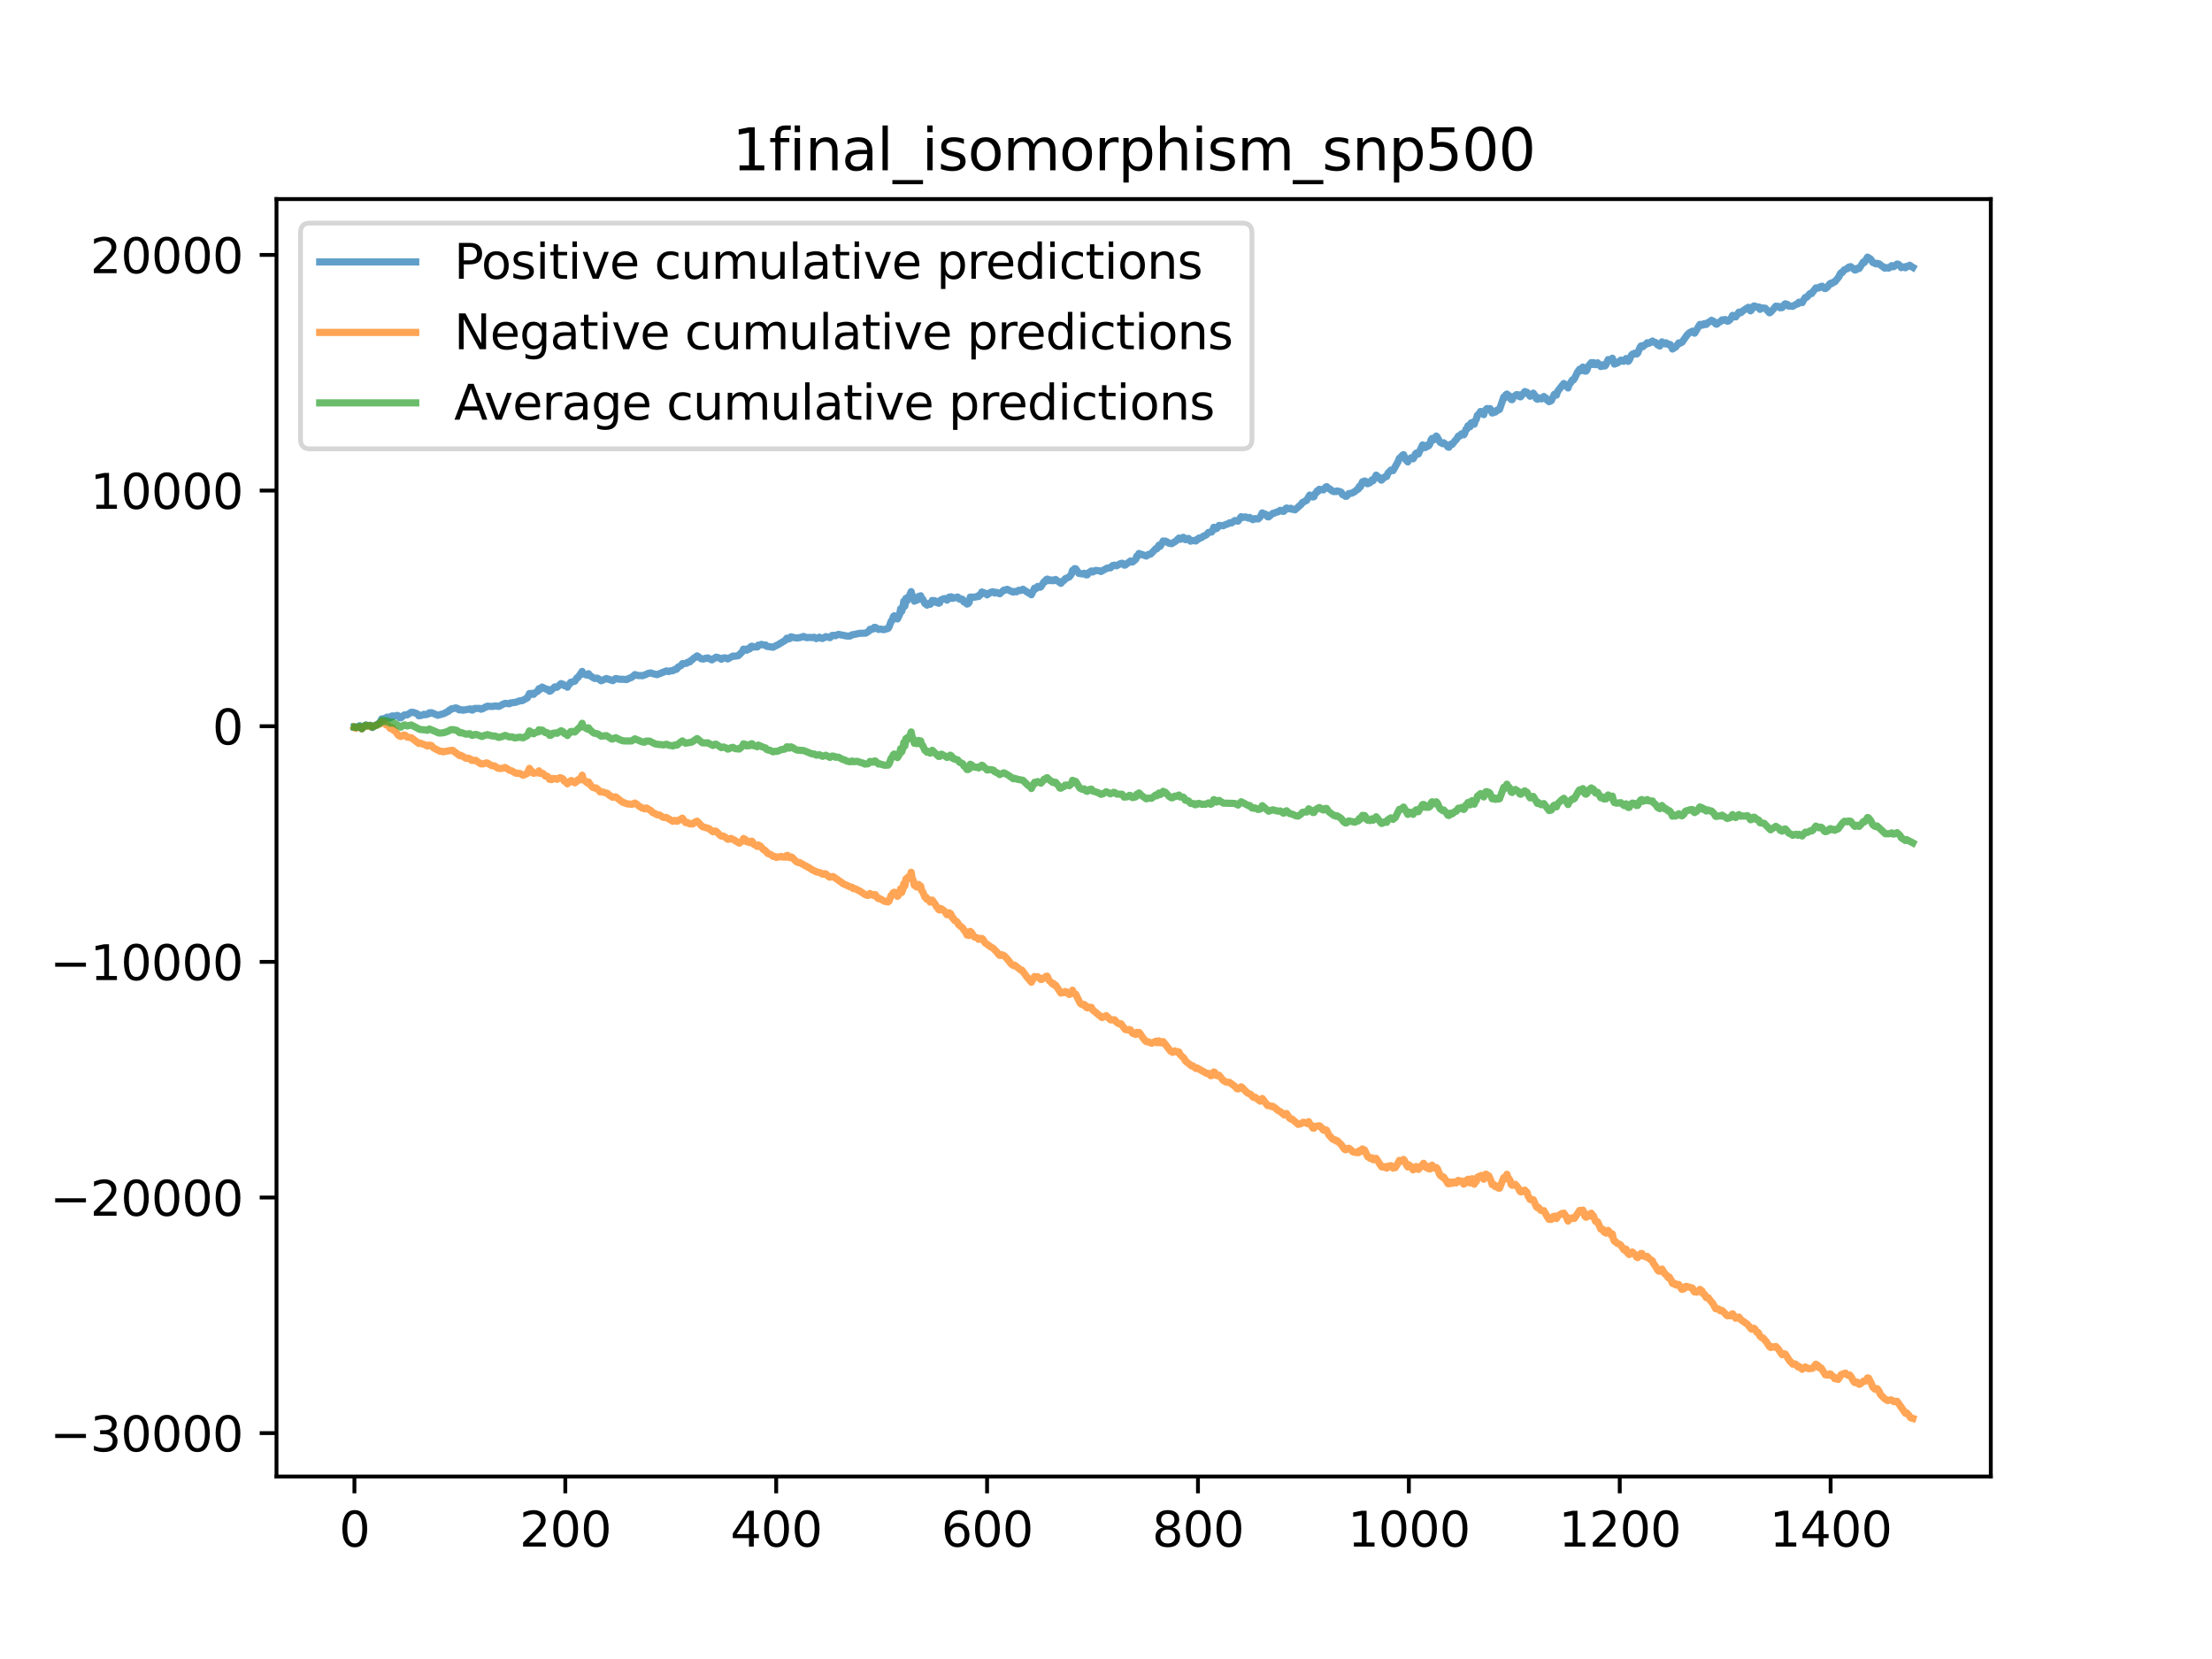 <?xml version="1.0" encoding="utf-8" standalone="no"?>
<!DOCTYPE svg PUBLIC "-//W3C//DTD SVG 1.1//EN"
  "http://www.w3.org/Graphics/SVG/1.1/DTD/svg11.dtd">
<svg xmlns:xlink="http://www.w3.org/1999/xlink" width="460.8pt" height="345.6pt" viewBox="0 0 460.8 345.6" xmlns="http://www.w3.org/2000/svg" version="1.1">
 <defs>
  <style type="text/css">*{stroke-linejoin: round; stroke-linecap: butt}</style>
 </defs>
 <g id="figure_1">
  <g id="patch_1">
   <path d="M 0 345.6 
L 460.8 345.6 
L 460.8 0 
L 0 0 
z
" style="fill: #ffffff"/>
  </g>
  <g id="axes_1">
   <g id="patch_2">
    <path d="M 57.6 307.584 
L 414.72 307.584 
L 414.72 41.472 
L 57.6 41.472 
z
" style="fill: #ffffff"/>
   </g>
   <g id="matplotlib.axis_1">
    <g id="xtick_1">
     <g id="line2d_1">
      <defs>
       <path id="m560112b2e7" d="M 0 0 
L 0 3.5 
" style="stroke: #000000; stroke-width: 0.8"/>
      </defs>
      <g>
       <use xlink:href="#m560112b2e7" x="73.833" y="307.584" style="stroke: #000000; stroke-width: 0.8"/>
      </g>
     </g>
     <g id="text_1">
      <!-- 0 -->
      <g transform="translate(70.651 322.182) scale(0.1 -0.1)">
       <defs>
        <path id="DejaVuSans-30" d="M 2034 4250 
Q 1547 4250 1301 3770 
Q 1056 3291 1056 2328 
Q 1056 1369 1301 889 
Q 1547 409 2034 409 
Q 2525 409 2770 889 
Q 3016 1369 3016 2328 
Q 3016 3291 2770 3770 
Q 2525 4250 2034 4250 
z
M 2034 4750 
Q 2819 4750 3233 4129 
Q 3647 3509 3647 2328 
Q 3647 1150 3233 529 
Q 2819 -91 2034 -91 
Q 1250 -91 836 529 
Q 422 1150 422 2328 
Q 422 3509 836 4129 
Q 1250 4750 2034 4750 
z
" transform="scale(0.016)"/>
       </defs>
       <use xlink:href="#DejaVuSans-30"/>
      </g>
     </g>
    </g>
    <g id="xtick_2">
     <g id="line2d_2">
      <g>
       <use xlink:href="#m560112b2e7" x="117.764" y="307.584" style="stroke: #000000; stroke-width: 0.8"/>
      </g>
     </g>
     <g id="text_2">
      <!-- 200 -->
      <g transform="translate(108.221 322.182) scale(0.1 -0.1)">
       <defs>
        <path id="DejaVuSans-32" d="M 1228 531 
L 3431 531 
L 3431 0 
L 469 0 
L 469 531 
Q 828 903 1448 1529 
Q 2069 2156 2228 2338 
Q 2531 2678 2651 2914 
Q 2772 3150 2772 3378 
Q 2772 3750 2511 3984 
Q 2250 4219 1831 4219 
Q 1534 4219 1204 4116 
Q 875 4013 500 3803 
L 500 4441 
Q 881 4594 1212 4672 
Q 1544 4750 1819 4750 
Q 2544 4750 2975 4387 
Q 3406 4025 3406 3419 
Q 3406 3131 3298 2873 
Q 3191 2616 2906 2266 
Q 2828 2175 2409 1742 
Q 1991 1309 1228 531 
z
" transform="scale(0.016)"/>
       </defs>
       <use xlink:href="#DejaVuSans-32"/>
       <use xlink:href="#DejaVuSans-30" x="63.623"/>
       <use xlink:href="#DejaVuSans-30" x="127.246"/>
      </g>
     </g>
    </g>
    <g id="xtick_3">
     <g id="line2d_3">
      <g>
       <use xlink:href="#m560112b2e7" x="161.696" y="307.584" style="stroke: #000000; stroke-width: 0.8"/>
      </g>
     </g>
     <g id="text_3">
      <!-- 400 -->
      <g transform="translate(152.152 322.182) scale(0.1 -0.1)">
       <defs>
        <path id="DejaVuSans-34" d="M 2419 4116 
L 825 1625 
L 2419 1625 
L 2419 4116 
z
M 2253 4666 
L 3047 4666 
L 3047 1625 
L 3713 1625 
L 3713 1100 
L 3047 1100 
L 3047 0 
L 2419 0 
L 2419 1100 
L 313 1100 
L 313 1709 
L 2253 4666 
z
" transform="scale(0.016)"/>
       </defs>
       <use xlink:href="#DejaVuSans-34"/>
       <use xlink:href="#DejaVuSans-30" x="63.623"/>
       <use xlink:href="#DejaVuSans-30" x="127.246"/>
      </g>
     </g>
    </g>
    <g id="xtick_4">
     <g id="line2d_4">
      <g>
       <use xlink:href="#m560112b2e7" x="205.628" y="307.584" style="stroke: #000000; stroke-width: 0.8"/>
      </g>
     </g>
     <g id="text_4">
      <!-- 600 -->
      <g transform="translate(196.084 322.182) scale(0.1 -0.1)">
       <defs>
        <path id="DejaVuSans-36" d="M 2113 2584 
Q 1688 2584 1439 2293 
Q 1191 2003 1191 1497 
Q 1191 994 1439 701 
Q 1688 409 2113 409 
Q 2538 409 2786 701 
Q 3034 994 3034 1497 
Q 3034 2003 2786 2293 
Q 2538 2584 2113 2584 
z
M 3366 4563 
L 3366 3988 
Q 3128 4100 2886 4159 
Q 2644 4219 2406 4219 
Q 1781 4219 1451 3797 
Q 1122 3375 1075 2522 
Q 1259 2794 1537 2939 
Q 1816 3084 2150 3084 
Q 2853 3084 3261 2657 
Q 3669 2231 3669 1497 
Q 3669 778 3244 343 
Q 2819 -91 2113 -91 
Q 1303 -91 875 529 
Q 447 1150 447 2328 
Q 447 3434 972 4092 
Q 1497 4750 2381 4750 
Q 2619 4750 2861 4703 
Q 3103 4656 3366 4563 
z
" transform="scale(0.016)"/>
       </defs>
       <use xlink:href="#DejaVuSans-36"/>
       <use xlink:href="#DejaVuSans-30" x="63.623"/>
       <use xlink:href="#DejaVuSans-30" x="127.246"/>
      </g>
     </g>
    </g>
    <g id="xtick_5">
     <g id="line2d_5">
      <g>
       <use xlink:href="#m560112b2e7" x="249.559" y="307.584" style="stroke: #000000; stroke-width: 0.8"/>
      </g>
     </g>
     <g id="text_5">
      <!-- 800 -->
      <g transform="translate(240.015 322.182) scale(0.1 -0.1)">
       <defs>
        <path id="DejaVuSans-38" d="M 2034 2216 
Q 1584 2216 1326 1975 
Q 1069 1734 1069 1313 
Q 1069 891 1326 650 
Q 1584 409 2034 409 
Q 2484 409 2743 651 
Q 3003 894 3003 1313 
Q 3003 1734 2745 1975 
Q 2488 2216 2034 2216 
z
M 1403 2484 
Q 997 2584 770 2862 
Q 544 3141 544 3541 
Q 544 4100 942 4425 
Q 1341 4750 2034 4750 
Q 2731 4750 3128 4425 
Q 3525 4100 3525 3541 
Q 3525 3141 3298 2862 
Q 3072 2584 2669 2484 
Q 3125 2378 3379 2068 
Q 3634 1759 3634 1313 
Q 3634 634 3220 271 
Q 2806 -91 2034 -91 
Q 1263 -91 848 271 
Q 434 634 434 1313 
Q 434 1759 690 2068 
Q 947 2378 1403 2484 
z
M 1172 3481 
Q 1172 3119 1398 2916 
Q 1625 2713 2034 2713 
Q 2441 2713 2670 2916 
Q 2900 3119 2900 3481 
Q 2900 3844 2670 4047 
Q 2441 4250 2034 4250 
Q 1625 4250 1398 4047 
Q 1172 3844 1172 3481 
z
" transform="scale(0.016)"/>
       </defs>
       <use xlink:href="#DejaVuSans-38"/>
       <use xlink:href="#DejaVuSans-30" x="63.623"/>
       <use xlink:href="#DejaVuSans-30" x="127.246"/>
      </g>
     </g>
    </g>
    <g id="xtick_6">
     <g id="line2d_6">
      <g>
       <use xlink:href="#m560112b2e7" x="293.491" y="307.584" style="stroke: #000000; stroke-width: 0.8"/>
      </g>
     </g>
     <g id="text_6">
      <!-- 1000 -->
      <g transform="translate(280.766 322.182) scale(0.1 -0.1)">
       <defs>
        <path id="DejaVuSans-31" d="M 794 531 
L 1825 531 
L 1825 4091 
L 703 3866 
L 703 4441 
L 1819 4666 
L 2450 4666 
L 2450 531 
L 3481 531 
L 3481 0 
L 794 0 
L 794 531 
z
" transform="scale(0.016)"/>
       </defs>
       <use xlink:href="#DejaVuSans-31"/>
       <use xlink:href="#DejaVuSans-30" x="63.623"/>
       <use xlink:href="#DejaVuSans-30" x="127.246"/>
       <use xlink:href="#DejaVuSans-30" x="190.869"/>
      </g>
     </g>
    </g>
    <g id="xtick_7">
     <g id="line2d_7">
      <g>
       <use xlink:href="#m560112b2e7" x="337.422" y="307.584" style="stroke: #000000; stroke-width: 0.8"/>
      </g>
     </g>
     <g id="text_7">
      <!-- 1200 -->
      <g transform="translate(324.697 322.182) scale(0.1 -0.1)">
       <use xlink:href="#DejaVuSans-31"/>
       <use xlink:href="#DejaVuSans-32" x="63.623"/>
       <use xlink:href="#DejaVuSans-30" x="127.246"/>
       <use xlink:href="#DejaVuSans-30" x="190.869"/>
      </g>
     </g>
    </g>
    <g id="xtick_8">
     <g id="line2d_8">
      <g>
       <use xlink:href="#m560112b2e7" x="381.354" y="307.584" style="stroke: #000000; stroke-width: 0.8"/>
      </g>
     </g>
     <g id="text_8">
      <!-- 1400 -->
      <g transform="translate(368.629 322.182) scale(0.1 -0.1)">
       <use xlink:href="#DejaVuSans-31"/>
       <use xlink:href="#DejaVuSans-34" x="63.623"/>
       <use xlink:href="#DejaVuSans-30" x="127.246"/>
       <use xlink:href="#DejaVuSans-30" x="190.869"/>
      </g>
     </g>
    </g>
   </g>
   <g id="matplotlib.axis_2">
    <g id="ytick_1">
     <g id="line2d_9">
      <defs>
       <path id="me1f754c6c4" d="M 0 0 
L -3.5 0 
" style="stroke: #000000; stroke-width: 0.8"/>
      </defs>
      <g>
       <use xlink:href="#me1f754c6c4" x="57.6" y="298.548" style="stroke: #000000; stroke-width: 0.8"/>
      </g>
     </g>
     <g id="text_9">
      <!-- −30000 -->
      <g transform="translate(10.408 302.347) scale(0.1 -0.1)">
       <defs>
        <path id="DejaVuSans-2212" d="M 678 2272 
L 4684 2272 
L 4684 1741 
L 678 1741 
L 678 2272 
z
" transform="scale(0.016)"/>
        <path id="DejaVuSans-33" d="M 2597 2516 
Q 3050 2419 3304 2112 
Q 3559 1806 3559 1356 
Q 3559 666 3084 287 
Q 2609 -91 1734 -91 
Q 1441 -91 1130 -33 
Q 819 25 488 141 
L 488 750 
Q 750 597 1062 519 
Q 1375 441 1716 441 
Q 2309 441 2620 675 
Q 2931 909 2931 1356 
Q 2931 1769 2642 2001 
Q 2353 2234 1838 2234 
L 1294 2234 
L 1294 2753 
L 1863 2753 
Q 2328 2753 2575 2939 
Q 2822 3125 2822 3475 
Q 2822 3834 2567 4026 
Q 2313 4219 1838 4219 
Q 1578 4219 1281 4162 
Q 984 4106 628 3988 
L 628 4550 
Q 988 4650 1302 4700 
Q 1616 4750 1894 4750 
Q 2613 4750 3031 4423 
Q 3450 4097 3450 3541 
Q 3450 3153 3228 2886 
Q 3006 2619 2597 2516 
z
" transform="scale(0.016)"/>
       </defs>
       <use xlink:href="#DejaVuSans-2212"/>
       <use xlink:href="#DejaVuSans-33" x="83.789"/>
       <use xlink:href="#DejaVuSans-30" x="147.412"/>
       <use xlink:href="#DejaVuSans-30" x="211.035"/>
       <use xlink:href="#DejaVuSans-30" x="274.658"/>
       <use xlink:href="#DejaVuSans-30" x="338.281"/>
      </g>
     </g>
    </g>
    <g id="ytick_2">
     <g id="line2d_10">
      <g>
       <use xlink:href="#me1f754c6c4" x="57.6" y="249.46" style="stroke: #000000; stroke-width: 0.8"/>
      </g>
     </g>
     <g id="text_10">
      <!-- −20000 -->
      <g transform="translate(10.408 253.259) scale(0.1 -0.1)">
       <use xlink:href="#DejaVuSans-2212"/>
       <use xlink:href="#DejaVuSans-32" x="83.789"/>
       <use xlink:href="#DejaVuSans-30" x="147.412"/>
       <use xlink:href="#DejaVuSans-30" x="211.035"/>
       <use xlink:href="#DejaVuSans-30" x="274.658"/>
       <use xlink:href="#DejaVuSans-30" x="338.281"/>
      </g>
     </g>
    </g>
    <g id="ytick_3">
     <g id="line2d_11">
      <g>
       <use xlink:href="#me1f754c6c4" x="57.6" y="200.372" style="stroke: #000000; stroke-width: 0.8"/>
      </g>
     </g>
     <g id="text_11">
      <!-- −10000 -->
      <g transform="translate(10.408 204.171) scale(0.1 -0.1)">
       <use xlink:href="#DejaVuSans-2212"/>
       <use xlink:href="#DejaVuSans-31" x="83.789"/>
       <use xlink:href="#DejaVuSans-30" x="147.412"/>
       <use xlink:href="#DejaVuSans-30" x="211.035"/>
       <use xlink:href="#DejaVuSans-30" x="274.658"/>
       <use xlink:href="#DejaVuSans-30" x="338.281"/>
      </g>
     </g>
    </g>
    <g id="ytick_4">
     <g id="line2d_12">
      <g>
       <use xlink:href="#me1f754c6c4" x="57.6" y="151.283" style="stroke: #000000; stroke-width: 0.8"/>
      </g>
     </g>
     <g id="text_12">
      <!-- 0 -->
      <g transform="translate(44.237 155.083) scale(0.1 -0.1)">
       <use xlink:href="#DejaVuSans-30"/>
      </g>
     </g>
    </g>
    <g id="ytick_5">
     <g id="line2d_13">
      <g>
       <use xlink:href="#me1f754c6c4" x="57.6" y="102.195" style="stroke: #000000; stroke-width: 0.8"/>
      </g>
     </g>
     <g id="text_13">
      <!-- 10000 -->
      <g transform="translate(18.788 105.994) scale(0.1 -0.1)">
       <use xlink:href="#DejaVuSans-31"/>
       <use xlink:href="#DejaVuSans-30" x="63.623"/>
       <use xlink:href="#DejaVuSans-30" x="127.246"/>
       <use xlink:href="#DejaVuSans-30" x="190.869"/>
       <use xlink:href="#DejaVuSans-30" x="254.492"/>
      </g>
     </g>
    </g>
    <g id="ytick_6">
     <g id="line2d_14">
      <g>
       <use xlink:href="#me1f754c6c4" x="57.6" y="53.107" style="stroke: #000000; stroke-width: 0.8"/>
      </g>
     </g>
     <g id="text_14">
      <!-- 20000 -->
      <g transform="translate(18.788 56.906) scale(0.1 -0.1)">
       <use xlink:href="#DejaVuSans-32"/>
       <use xlink:href="#DejaVuSans-30" x="63.623"/>
       <use xlink:href="#DejaVuSans-30" x="127.246"/>
       <use xlink:href="#DejaVuSans-30" x="190.869"/>
       <use xlink:href="#DejaVuSans-30" x="254.492"/>
      </g>
     </g>
    </g>
   </g>
   <g id="line2d_15">
    <path d="M 73.833 151.424 
L 74.052 151.409 
L 74.272 151.573 
L 74.931 151.18 
L 75.151 151.345 
L 75.37 151.79 
L 76.249 151.024 
L 76.688 151.18 
L 77.128 151.093 
L 77.567 151.553 
L 78.226 151.067 
L 78.446 151.043 
L 78.885 150.707 
L 79.105 150.574 
L 79.544 149.75 
L 79.763 150.034 
L 80.203 149.605 
L 80.422 149.691 
L 80.642 149.387 
L 81.301 149.546 
L 81.521 149.211 
L 81.74 149.139 
L 81.96 149.247 
L 82.619 149.055 
L 82.839 149.046 
L 83.058 149.184 
L 83.278 149.53 
L 83.498 149.539 
L 84.157 148.974 
L 84.376 148.895 
L 84.816 148.92 
L 85.694 148.37 
L 86.134 148.415 
L 86.793 148.642 
L 87.012 148.76 
L 87.232 149.107 
L 87.671 149.063 
L 88.33 148.791 
L 88.55 148.901 
L 89.209 148.735 
L 89.428 148.489 
L 89.648 148.582 
L 89.868 148.458 
L 90.307 148.633 
L 91.186 149.002 
L 92.504 148.643 
L 93.163 148.276 
L 93.382 148.206 
L 93.602 147.928 
L 93.822 147.865 
L 94.041 147.661 
L 94.7 147.564 
L 94.92 147.465 
L 95.359 147.594 
L 95.579 147.846 
L 95.799 147.905 
L 96.238 147.844 
L 96.458 147.952 
L 97.995 147.677 
L 98.215 147.896 
L 98.434 147.93 
L 98.874 147.585 
L 99.972 147.576 
L 100.192 147.742 
L 100.631 147.615 
L 101.07 147.295 
L 101.29 147.304 
L 101.51 147.115 
L 102.608 147.178 
L 103.047 147.062 
L 103.487 147.091 
L 103.926 147.155 
L 104.805 146.685 
L 105.244 146.515 
L 106.122 146.607 
L 106.342 146.439 
L 107.44 146.292 
L 108.319 145.982 
L 108.758 145.969 
L 109.198 145.737 
L 109.637 145.487 
L 109.857 145.39 
L 110.296 144.473 
L 110.516 144.591 
L 110.735 144.437 
L 110.955 144.642 
L 111.175 144.634 
L 111.394 144.349 
L 112.053 143.96 
L 112.273 143.462 
L 112.493 143.623 
L 112.932 143.13 
L 113.81 143.584 
L 114.03 143.57 
L 114.25 143.674 
L 114.469 143.998 
L 114.689 143.936 
L 115.568 143.091 
L 116.007 143.184 
L 116.886 142.408 
L 117.325 142.562 
L 117.545 142.839 
L 117.984 142.918 
L 118.204 143.156 
L 118.423 142.653 
L 118.643 142.541 
L 118.863 142.144 
L 119.741 141.912 
L 120.181 141.214 
L 120.4 141.139 
L 121.279 139.873 
L 121.499 140.393 
L 122.377 140.665 
L 122.597 140.344 
L 122.816 140.655 
L 123.475 141.12 
L 123.915 141.34 
L 124.354 141.262 
L 124.574 141.343 
L 125.233 141.821 
L 126.331 141.347 
L 127.649 141.798 
L 128.088 141.448 
L 128.308 141.34 
L 128.967 141.497 
L 129.846 141.511 
L 130.285 141.543 
L 130.504 141.574 
L 131.163 141.267 
L 131.603 141.103 
L 132.262 140.533 
L 132.701 140.673 
L 133.14 140.758 
L 133.36 140.706 
L 133.799 140.776 
L 134.458 140.541 
L 135.117 140.245 
L 135.557 140.186 
L 135.996 140.329 
L 136.875 140.543 
L 138.851 139.756 
L 139.291 139.896 
L 139.73 139.727 
L 140.169 139.721 
L 140.609 139.435 
L 140.828 139.46 
L 141.048 139.317 
L 141.268 138.962 
L 141.927 138.614 
L 142.146 138.25 
L 143.025 138.176 
L 143.245 137.964 
L 143.684 137.887 
L 143.904 137.603 
L 144.123 137.512 
L 144.563 137.071 
L 144.782 136.99 
L 145.222 136.633 
L 146.1 137.246 
L 146.54 137.287 
L 146.979 137.123 
L 147.199 137.149 
L 147.418 137.047 
L 148.297 137.471 
L 149.175 136.897 
L 149.615 137.004 
L 150.054 137.167 
L 150.274 137.339 
L 150.713 137.056 
L 151.152 137.049 
L 151.592 137.279 
L 152.251 136.907 
L 152.69 136.667 
L 153.129 136.712 
L 153.569 136.612 
L 153.788 136.595 
L 154.228 136.169 
L 154.667 135.721 
L 154.887 135.222 
L 155.106 135.293 
L 155.326 135.233 
L 155.546 135.45 
L 155.765 135.338 
L 155.985 135.048 
L 156.204 135.156 
L 156.424 134.694 
L 156.644 134.612 
L 157.083 134.797 
L 157.522 134.735 
L 157.742 134.784 
L 157.962 134.395 
L 158.181 134.43 
L 158.621 134.236 
L 159.06 134.371 
L 159.499 134.362 
L 159.719 134.641 
L 160.598 134.76 
L 161.037 134.833 
L 161.476 134.588 
L 162.135 134.276 
L 163.673 133.331 
L 163.893 132.958 
L 164.112 132.965 
L 164.332 133.095 
L 164.551 132.997 
L 164.771 132.658 
L 165.43 132.827 
L 166.089 132.911 
L 166.528 132.832 
L 167.187 132.675 
L 167.407 132.589 
L 168.066 132.844 
L 168.505 132.786 
L 169.384 132.818 
L 169.604 132.745 
L 170.043 133.034 
L 170.702 132.736 
L 171.141 132.986 
L 171.361 133.011 
L 172.02 132.62 
L 172.898 132.837 
L 173.338 132.375 
L 173.777 132.343 
L 173.997 132.443 
L 174.656 132.149 
L 176.413 132.497 
L 177.072 132.506 
L 177.511 132.234 
L 177.951 132.168 
L 179.049 131.94 
L 180.367 131.886 
L 181.026 131.455 
L 181.245 131.087 
L 181.465 131.139 
L 181.904 131.022 
L 182.124 130.691 
L 182.344 130.691 
L 183.003 131.12 
L 183.442 131.043 
L 184.101 131.179 
L 184.98 130.922 
L 185.199 130.635 
L 185.639 129.4 
L 185.858 129.244 
L 186.078 128.495 
L 186.298 128.266 
L 186.517 128.83 
L 186.737 128.42 
L 186.957 128.934 
L 187.396 128.041 
L 187.616 126.817 
L 187.835 127.367 
L 188.055 126.653 
L 188.275 125.242 
L 188.494 126.265 
L 188.714 124.647 
L 188.934 125.203 
L 189.153 124.404 
L 189.373 124.304 
L 189.812 123.246 
L 190.032 124.13 
L 190.251 124.318 
L 190.471 125.233 
L 190.691 124.796 
L 190.91 125.058 
L 191.13 124.977 
L 191.35 124.257 
L 191.569 124.386 
L 191.789 124.107 
L 192.009 124.805 
L 192.228 124.822 
L 192.668 125.735 
L 192.887 125.814 
L 193.107 126.058 
L 193.327 125.782 
L 193.546 125.687 
L 193.766 125.883 
L 193.986 125.688 
L 194.205 125.089 
L 194.425 125.232 
L 194.645 125.121 
L 194.864 125.2 
L 195.084 125.502 
L 195.304 125.473 
L 195.523 125.671 
L 195.743 125.584 
L 195.963 125.004 
L 196.622 124.714 
L 196.841 124.695 
L 197.281 125.022 
L 197.5 124.817 
L 197.72 124.392 
L 198.159 124.326 
L 198.379 124.655 
L 198.598 124.508 
L 198.818 124.568 
L 199.477 124.364 
L 199.916 124.833 
L 200.136 124.724 
L 200.575 124.909 
L 200.795 125.395 
L 201.015 125.418 
L 201.454 125.839 
L 201.674 125.757 
L 201.893 125.49 
L 202.113 124.388 
L 203.211 124.393 
L 203.651 124.191 
L 203.87 124.27 
L 204.09 123.896 
L 204.31 123.878 
L 204.529 123.33 
L 204.969 123.48 
L 205.408 123.667 
L 205.628 123.922 
L 206.287 123.426 
L 206.506 123.408 
L 206.726 123.273 
L 206.945 123.3 
L 207.165 123.514 
L 207.385 123.527 
L 207.604 123.391 
L 208.263 123.692 
L 209.142 122.918 
L 209.362 122.934 
L 209.801 122.764 
L 210.899 123.294 
L 211.119 123.345 
L 211.339 123.209 
L 211.778 123.282 
L 212.217 122.964 
L 212.657 123.002 
L 213.096 122.752 
L 214.414 123.62 
L 214.634 123.569 
L 214.853 123.906 
L 215.512 122.523 
L 215.732 122.675 
L 216.171 122.163 
L 216.61 122.353 
L 216.83 122.246 
L 217.489 121.19 
L 217.709 121.186 
L 217.928 120.77 
L 218.148 120.635 
L 218.368 120.709 
L 218.587 120.953 
L 219.027 120.815 
L 219.246 120.98 
L 219.466 120.829 
L 219.686 120.942 
L 219.905 120.718 
L 220.345 121.034 
L 221.004 121.524 
L 221.443 121.017 
L 221.663 120.907 
L 221.882 120.573 
L 222.761 120.18 
L 223.2 119.599 
L 223.42 118.831 
L 223.639 118.842 
L 223.859 118.464 
L 224.079 118.481 
L 224.518 119.089 
L 224.738 119.443 
L 225.616 119.567 
L 225.836 119.422 
L 226.056 119.475 
L 226.275 119.756 
L 226.495 119.75 
L 226.715 119.362 
L 227.374 118.937 
L 227.593 119.164 
L 228.033 118.964 
L 228.252 118.821 
L 229.131 118.932 
L 229.351 119.055 
L 230.669 118.333 
L 231.328 118.292 
L 231.767 117.821 
L 232.206 117.727 
L 232.426 117.853 
L 232.645 117.85 
L 233.304 117.458 
L 233.744 117.327 
L 233.963 117.418 
L 234.183 117.722 
L 234.403 117.71 
L 235.501 116.869 
L 235.721 117.066 
L 235.94 117.068 
L 236.599 116.508 
L 236.819 115.842 
L 237.039 115.847 
L 237.258 115.307 
L 237.917 115.522 
L 238.796 115.836 
L 239.235 115.494 
L 239.675 115.449 
L 240.334 114.773 
L 240.773 114.289 
L 240.992 114.327 
L 241.432 113.565 
L 241.651 113.829 
L 242.091 113.127 
L 242.31 112.696 
L 242.53 112.881 
L 242.75 112.718 
L 243.189 112.919 
L 243.409 113.119 
L 244.068 113.262 
L 244.946 112.728 
L 245.605 112.09 
L 245.825 112.348 
L 246.045 112.291 
L 246.484 111.931 
L 246.704 112.047 
L 246.923 112.414 
L 247.143 112.418 
L 247.582 112.163 
L 248.022 112.74 
L 248.461 112.589 
L 249.12 112.695 
L 249.339 112.37 
L 249.559 112.376 
L 249.779 112.072 
L 249.998 112.107 
L 250.438 111.908 
L 250.657 111.704 
L 251.097 111.535 
L 251.316 111.405 
L 251.756 110.913 
L 252.415 110.822 
L 252.634 110.459 
L 252.854 109.841 
L 253.074 109.902 
L 253.293 110.153 
L 253.513 110.058 
L 253.952 109.455 
L 254.831 109.524 
L 255.27 109.282 
L 255.71 109.178 
L 256.149 108.904 
L 256.588 108.921 
L 257.247 108.437 
L 257.906 108.566 
L 258.565 107.63 
L 259.004 107.798 
L 259.444 107.676 
L 260.103 107.94 
L 260.322 107.785 
L 260.981 108.263 
L 261.421 108.034 
L 262.08 108.119 
L 262.519 107.707 
L 262.958 106.847 
L 263.398 107.111 
L 263.617 107.109 
L 263.837 107.276 
L 264.057 107.641 
L 264.276 107.676 
L 265.155 106.935 
L 265.375 106.929 
L 265.814 106.718 
L 266.253 106.624 
L 266.692 106.306 
L 267.132 106.487 
L 267.351 106.54 
L 267.571 106.404 
L 267.791 105.985 
L 268.01 105.832 
L 268.669 106.017 
L 268.889 105.881 
L 269.109 106.069 
L 269.548 106.155 
L 269.768 106.208 
L 271.086 105.045 
L 271.305 104.691 
L 272.184 104.251 
L 272.843 103.124 
L 273.282 103.431 
L 273.502 103.529 
L 273.722 103.475 
L 273.941 102.848 
L 274.161 102.704 
L 274.38 102.267 
L 274.6 102.327 
L 274.82 101.935 
L 275.698 102.05 
L 276.138 101.487 
L 276.357 101.371 
L 276.797 101.777 
L 277.016 101.842 
L 277.456 102.242 
L 277.895 102.417 
L 278.115 102.339 
L 278.334 102.402 
L 278.554 102.277 
L 279.213 102.439 
L 279.433 102.588 
L 279.652 103.007 
L 280.092 103.236 
L 280.311 103.387 
L 280.531 103.371 
L 280.97 102.829 
L 281.629 102.731 
L 282.288 102.36 
L 282.727 101.96 
L 282.947 101.9 
L 283.167 101.319 
L 283.386 101.434 
L 283.826 100.367 
L 284.045 100.502 
L 284.265 100.2 
L 284.485 100.277 
L 284.704 100.697 
L 284.924 100.77 
L 285.144 100.547 
L 285.363 100.582 
L 285.803 99.969 
L 286.022 100.16 
L 286.462 99.421 
L 286.681 98.982 
L 287.121 99.379 
L 287.34 99.471 
L 287.56 99.863 
L 287.78 100.023 
L 288.219 99.614 
L 288.439 99.368 
L 288.878 99.261 
L 289.098 98.62 
L 289.757 97.925 
L 290.196 98.042 
L 291.294 96.056 
L 291.514 95.46 
L 291.733 95.339 
L 292.173 94.815 
L 292.392 94.71 
L 292.832 95.75 
L 293.271 96.218 
L 293.491 95.706 
L 293.71 95.636 
L 293.93 95.371 
L 294.15 95.373 
L 294.369 95.58 
L 294.589 95.245 
L 294.809 94.642 
L 295.028 94.381 
L 295.248 94.611 
L 295.468 94.571 
L 295.907 93.655 
L 296.346 92.688 
L 296.566 92.818 
L 296.786 93.25 
L 297.005 93.197 
L 297.225 92.749 
L 297.445 92.96 
L 297.664 92.821 
L 297.884 92.466 
L 298.104 91.656 
L 298.323 91.331 
L 298.543 91.678 
L 298.763 91.562 
L 299.202 90.836 
L 299.422 91.092 
L 299.861 91.912 
L 300.08 92.21 
L 300.3 92.246 
L 300.52 92.426 
L 300.739 92.241 
L 301.398 92.74 
L 301.618 93.091 
L 301.838 93.165 
L 302.057 92.625 
L 302.277 92.519 
L 302.497 92.587 
L 303.156 91.748 
L 303.375 91.577 
L 303.815 90.829 
L 304.034 90.886 
L 304.474 90.369 
L 304.913 90.591 
L 305.133 90.269 
L 305.352 89.485 
L 305.572 89.424 
L 305.792 88.72 
L 306.011 88.578 
L 306.231 88.901 
L 306.451 88.097 
L 306.89 87.94 
L 307.11 88.367 
L 307.329 87.633 
L 307.549 87.332 
L 307.769 86.5 
L 307.988 86.365 
L 308.427 85.712 
L 308.647 86.107 
L 308.867 86.044 
L 309.086 86.379 
L 309.306 85.592 
L 309.745 85.113 
L 309.965 85.349 
L 310.185 85.126 
L 310.404 85.123 
L 310.624 85.447 
L 310.844 86.035 
L 311.063 85.981 
L 311.283 85.644 
L 311.503 85.832 
L 311.942 85.4 
L 312.162 85.407 
L 312.381 85.279 
L 313.26 82.699 
L 313.48 82.898 
L 313.699 82.242 
L 313.919 82.094 
L 314.139 82.417 
L 314.358 82.417 
L 314.578 82.608 
L 314.798 83.219 
L 315.017 83.253 
L 315.237 82.748 
L 315.896 82.208 
L 316.335 82.25 
L 316.555 82.632 
L 316.774 82.659 
L 317.653 81.566 
L 317.873 81.858 
L 318.092 81.725 
L 318.751 82.546 
L 319.191 82.312 
L 319.41 81.899 
L 319.85 82.538 
L 320.069 83.062 
L 320.289 83.177 
L 320.509 82.85 
L 320.948 83.063 
L 321.168 83.095 
L 321.607 82.598 
L 321.827 82.838 
L 322.046 82.907 
L 322.266 83.319 
L 322.705 83.676 
L 323.145 83.477 
L 323.804 82.14 
L 324.023 82.085 
L 324.243 82.304 
L 324.463 81.558 
L 325.341 80.419 
L 325.78 79.888 
L 326.659 80.821 
L 326.879 80.024 
L 327.098 79.895 
L 327.538 79.153 
L 327.757 79.167 
L 327.977 78.879 
L 328.636 77.508 
L 329.075 76.905 
L 329.295 77.258 
L 329.734 76.469 
L 329.954 76.735 
L 330.174 77.304 
L 330.393 77.314 
L 330.613 77.053 
L 330.833 76.345 
L 331.492 75.545 
L 331.711 75.934 
L 331.931 75.537 
L 332.37 75.97 
L 332.59 75.923 
L 332.81 75.584 
L 333.469 76.352 
L 333.688 76.298 
L 333.908 75.987 
L 334.127 76.253 
L 334.347 76.232 
L 334.567 75.957 
L 335.006 74.899 
L 335.665 75.067 
L 335.885 74.626 
L 336.324 75.845 
L 336.983 75.586 
L 337.422 75.215 
L 337.642 75.021 
L 337.862 75.081 
L 338.081 75.258 
L 338.301 75.232 
L 338.74 74.692 
L 339.18 75.275 
L 339.399 75.048 
L 339.839 74.009 
L 340.058 73.775 
L 340.278 73.802 
L 340.498 73.589 
L 340.937 73.754 
L 341.157 73.578 
L 341.596 72.478 
L 341.816 72.108 
L 342.035 72.01 
L 342.255 72.22 
L 342.474 71.952 
L 342.914 71.71 
L 343.133 71.411 
L 343.353 71.534 
L 343.573 71.491 
L 344.232 71.043 
L 344.671 71.343 
L 344.891 71.354 
L 345.33 71.86 
L 345.769 72.079 
L 346.209 71.221 
L 346.868 71.627 
L 347.087 71.418 
L 347.307 71.683 
L 347.527 71.758 
L 347.746 71.708 
L 347.966 71.792 
L 348.405 72.709 
L 348.625 72.587 
L 348.845 72.257 
L 349.064 72.314 
L 349.723 71.421 
L 349.943 71.53 
L 350.382 71.305 
L 351.48 69.755 
L 351.92 69.333 
L 352.579 68.984 
L 352.798 69.299 
L 353.018 69.41 
L 354.116 67.578 
L 354.336 67.773 
L 354.556 67.578 
L 354.775 67.71 
L 354.995 67.439 
L 355.215 67.405 
L 355.434 67.585 
L 355.874 67.144 
L 356.313 66.96 
L 356.533 66.724 
L 356.972 66.933 
L 357.411 67.481 
L 357.631 67.539 
L 358.07 67.15 
L 358.51 66.926 
L 358.729 66.636 
L 359.168 66.698 
L 359.388 66.559 
L 359.827 66.907 
L 360.047 66.877 
L 360.486 66.502 
L 360.926 65.694 
L 361.365 65.978 
L 361.585 66.015 
L 362.244 65.022 
L 362.463 65.187 
L 362.683 65.128 
L 363.122 64.714 
L 364.221 64.014 
L 364.66 64.757 
L 364.88 64.555 
L 365.319 63.767 
L 365.539 63.742 
L 365.978 63.98 
L 366.417 63.942 
L 366.637 64.449 
L 367.076 64.149 
L 367.735 64.207 
L 368.614 65.163 
L 368.833 65.065 
L 369.492 64.321 
L 369.932 63.788 
L 370.591 63.85 
L 370.81 64.118 
L 371.25 64.08 
L 371.689 63.439 
L 371.909 63.289 
L 372.348 63.414 
L 372.568 63.752 
L 373.227 63.775 
L 373.446 63.817 
L 374.325 63.297 
L 374.545 63.292 
L 374.764 62.944 
L 375.423 63.049 
L 375.862 62.276 
L 376.082 61.957 
L 376.302 61.953 
L 376.521 61.794 
L 376.961 61.238 
L 377.18 61.092 
L 377.4 61.155 
L 377.839 60.552 
L 378.279 59.978 
L 378.498 60.062 
L 378.718 59.946 
L 378.938 59.98 
L 379.157 59.75 
L 379.597 59.622 
L 380.036 60.063 
L 380.256 60.116 
L 380.695 59.799 
L 381.134 59.171 
L 381.354 59.001 
L 381.574 59.084 
L 382.013 58.725 
L 382.233 58.708 
L 383.111 57.613 
L 383.331 57.056 
L 383.551 56.809 
L 383.77 56.775 
L 384.21 56.202 
L 384.868 55.954 
L 385.088 55.664 
L 385.527 55.544 
L 386.406 56.262 
L 386.626 56.216 
L 386.845 55.907 
L 387.285 55.947 
L 387.724 55.275 
L 388.163 54.578 
L 388.383 54.666 
L 389.042 53.568 
L 389.701 53.98 
L 390.14 54.668 
L 390.799 54.964 
L 391.019 54.847 
L 391.239 54.979 
L 391.458 54.958 
L 392.117 55.504 
L 392.337 55.57 
L 392.557 55.833 
L 392.776 55.858 
L 392.996 55.745 
L 393.435 55.857 
L 394.094 55.335 
L 394.314 55.573 
L 394.533 55.532 
L 395.192 55.003 
L 395.412 55.031 
L 395.851 55.388 
L 396.071 55.753 
L 396.73 55.581 
L 396.95 55.777 
L 397.169 55.494 
L 397.389 55.527 
L 397.828 55.256 
L 398.268 55.574 
L 398.487 55.702 
L 398.487 55.702 
" clip-path="url(#p950151376a)" style="fill: none; stroke: #1f77b4; stroke-opacity: 0.7; stroke-width: 1.5; stroke-linecap: square"/>
   </g>
   <g id="line2d_16">
    <path d="M 73.833 151.545 
L 74.052 151.705 
L 74.492 151.527 
L 74.931 151.479 
L 75.37 151.821 
L 75.59 151.489 
L 76.249 151.135 
L 76.469 151.281 
L 76.908 151.129 
L 77.128 151.193 
L 77.347 151.427 
L 77.787 151.34 
L 78.885 150.867 
L 79.105 150.843 
L 79.324 150.493 
L 79.544 150.372 
L 79.763 150.651 
L 79.983 150.425 
L 80.203 150.613 
L 80.422 151.015 
L 80.642 150.951 
L 80.862 151.145 
L 81.301 151.762 
L 81.521 151.575 
L 81.74 151.636 
L 81.96 152.108 
L 82.18 152.136 
L 83.058 153.243 
L 83.498 153.424 
L 84.157 153.103 
L 84.376 153.15 
L 84.816 153.554 
L 85.694 153.683 
L 87.232 154.871 
L 87.452 154.779 
L 88.55 155.161 
L 88.989 155.404 
L 89.209 155.393 
L 89.428 155.221 
L 89.868 155.316 
L 90.307 155.791 
L 91.625 156.489 
L 92.064 156.508 
L 92.284 156.611 
L 93.382 156.422 
L 94.261 156.299 
L 95.799 157.437 
L 96.018 157.343 
L 97.116 157.982 
L 97.556 157.941 
L 97.995 158.122 
L 98.215 158.387 
L 98.654 158.419 
L 99.093 158.382 
L 99.533 158.7 
L 100.192 159.139 
L 100.631 159.132 
L 101.29 158.926 
L 101.51 158.945 
L 102.388 159.476 
L 103.047 159.559 
L 103.487 159.896 
L 103.926 160.084 
L 104.585 160.062 
L 105.244 159.876 
L 106.122 160.449 
L 106.562 160.56 
L 107.44 161.063 
L 108.319 161.129 
L 108.978 161.502 
L 109.637 161.228 
L 109.857 161.094 
L 110.296 160.064 
L 110.516 160.535 
L 110.735 160.573 
L 110.955 160.978 
L 111.175 161.089 
L 111.614 161.008 
L 112.053 160.974 
L 112.273 160.586 
L 112.493 161.11 
L 112.712 160.995 
L 113.152 161.154 
L 113.591 161.665 
L 114.03 161.718 
L 114.25 161.925 
L 114.469 162.336 
L 114.909 162.415 
L 115.128 162.173 
L 115.787 162.199 
L 116.007 162.352 
L 116.666 161.999 
L 117.105 162.158 
L 117.325 162.322 
L 117.545 162.734 
L 117.764 162.814 
L 118.204 163.282 
L 118.423 162.944 
L 118.643 162.955 
L 118.863 162.662 
L 119.082 162.605 
L 119.741 163.078 
L 119.961 162.955 
L 120.4 162.433 
L 120.62 162.383 
L 120.84 162.47 
L 121.279 161.486 
L 121.499 162.38 
L 121.938 162.754 
L 122.377 163.109 
L 122.597 162.882 
L 123.036 163.578 
L 123.475 164.022 
L 123.915 164.166 
L 124.134 164.132 
L 124.793 164.665 
L 125.013 164.975 
L 125.452 164.954 
L 126.551 165.287 
L 126.99 165.698 
L 127.649 166.095 
L 128.088 165.99 
L 128.308 166.026 
L 129.626 167.074 
L 130.724 167.48 
L 131.163 167.489 
L 131.603 167.578 
L 132.262 167.29 
L 132.701 167.581 
L 133.14 167.942 
L 133.799 168.341 
L 134.019 168.333 
L 134.239 168.495 
L 134.678 168.322 
L 135.557 168.853 
L 135.996 169.278 
L 136.655 169.575 
L 136.875 169.734 
L 137.314 169.748 
L 138.193 170.276 
L 138.851 170.316 
L 140.169 171.084 
L 140.609 170.892 
L 141.048 171.1 
L 142.146 170.435 
L 142.586 171.071 
L 142.805 171.345 
L 143.025 171.413 
L 143.245 171.358 
L 143.684 171.624 
L 144.343 171.64 
L 144.563 171.367 
L 145.222 171.068 
L 146.1 171.98 
L 146.32 172.209 
L 147.638 172.59 
L 148.516 173.272 
L 148.956 173.1 
L 149.175 173.172 
L 150.054 174.039 
L 150.274 174.165 
L 150.713 174.169 
L 151.152 174.459 
L 151.592 174.837 
L 151.811 174.831 
L 152.251 174.647 
L 152.91 174.964 
L 153.349 175.252 
L 154.008 175.635 
L 154.667 175.172 
L 154.887 174.68 
L 155.326 174.923 
L 155.546 175.34 
L 155.765 175.396 
L 155.985 175.295 
L 156.204 175.533 
L 156.424 175.271 
L 156.644 175.233 
L 157.083 175.933 
L 157.303 175.976 
L 157.742 176.326 
L 157.962 176.023 
L 158.401 176.258 
L 159.06 177.023 
L 159.28 177.082 
L 159.499 177.268 
L 159.939 177.786 
L 160.598 178.038 
L 161.037 178.393 
L 161.476 178.427 
L 161.696 178.598 
L 162.135 178.537 
L 162.794 178.409 
L 163.014 178.539 
L 163.673 178.56 
L 163.893 178.205 
L 164.112 178.204 
L 164.332 178.573 
L 164.551 178.659 
L 164.771 178.503 
L 164.991 178.592 
L 165.869 179.489 
L 166.309 179.687 
L 166.528 179.658 
L 168.725 180.869 
L 169.164 181.184 
L 169.604 181.381 
L 170.043 181.603 
L 170.922 181.83 
L 171.361 182.107 
L 171.581 182.12 
L 171.8 182.005 
L 172.02 182.039 
L 172.679 182.663 
L 172.898 182.736 
L 173.338 182.614 
L 173.557 182.6 
L 175.754 184.139 
L 177.292 184.83 
L 177.511 184.832 
L 177.731 185.094 
L 178.17 185.155 
L 179.049 185.588 
L 179.488 185.865 
L 179.928 186.161 
L 180.367 186.417 
L 180.806 186.539 
L 181.026 186.43 
L 181.245 186.13 
L 181.904 186.531 
L 182.124 186.367 
L 182.344 186.371 
L 182.783 187.032 
L 183.003 187.203 
L 183.222 187.179 
L 184.321 187.775 
L 184.76 187.836 
L 184.98 187.894 
L 185.199 187.725 
L 185.639 186.537 
L 185.858 186.368 
L 186.078 185.974 
L 186.298 185.87 
L 186.517 186.249 
L 186.737 185.958 
L 186.957 186.724 
L 187.396 186.169 
L 187.616 185.136 
L 187.835 185.923 
L 188.055 185.383 
L 188.275 184.081 
L 188.494 184.546 
L 188.714 183.111 
L 188.934 183.148 
L 189.153 182.714 
L 189.373 182.993 
L 189.593 182.704 
L 189.812 181.707 
L 190.032 183.069 
L 190.251 183.448 
L 190.471 184.434 
L 190.691 184.227 
L 190.91 184.757 
L 191.13 184.785 
L 191.35 184.237 
L 191.569 184.521 
L 191.789 184.58 
L 192.009 185.553 
L 192.228 185.777 
L 192.668 186.893 
L 192.887 186.868 
L 193.107 187.36 
L 193.327 187.29 
L 193.546 187.446 
L 193.766 187.92 
L 193.986 187.907 
L 194.205 187.514 
L 194.864 188.447 
L 195.084 188.885 
L 195.304 189.032 
L 195.523 189.469 
L 195.743 189.565 
L 195.963 189.274 
L 196.182 189.341 
L 196.622 189.716 
L 196.841 189.886 
L 197.281 190.565 
L 197.72 190.142 
L 197.94 190.255 
L 198.159 190.535 
L 198.379 191.196 
L 198.598 191.262 
L 198.818 191.717 
L 199.257 191.928 
L 199.477 192.187 
L 199.697 192.619 
L 200.575 193.347 
L 200.795 193.763 
L 201.015 193.91 
L 201.454 194.783 
L 201.893 194.875 
L 202.113 194.024 
L 202.333 194.214 
L 202.992 195.2 
L 203.651 195.401 
L 203.87 195.679 
L 204.09 195.487 
L 204.31 195.643 
L 204.529 195.492 
L 204.749 195.659 
L 205.188 196.395 
L 206.287 197.184 
L 206.945 197.571 
L 207.385 198.079 
L 207.604 198.235 
L 208.044 198.823 
L 208.263 199.026 
L 208.483 199.036 
L 208.703 198.89 
L 209.142 199.062 
L 209.801 199.737 
L 210.68 200.845 
L 211.119 201.14 
L 211.339 201.046 
L 212.657 202.089 
L 212.876 202.092 
L 213.535 202.982 
L 213.975 203.58 
L 214.853 204.615 
L 215.512 203.425 
L 215.732 203.589 
L 216.171 203.462 
L 216.391 203.621 
L 216.83 204.053 
L 217.05 204.022 
L 217.709 203.554 
L 217.928 203.382 
L 218.148 203.362 
L 218.587 204.304 
L 219.027 204.657 
L 219.246 204.96 
L 219.466 204.903 
L 219.686 205.238 
L 219.905 205.219 
L 221.004 206.867 
L 221.443 206.763 
L 221.663 206.796 
L 221.882 206.551 
L 222.102 206.596 
L 222.761 207.173 
L 223.2 206.93 
L 223.42 206.272 
L 223.639 206.944 
L 224.079 207.084 
L 224.957 208.875 
L 225.177 209.135 
L 225.616 209.346 
L 225.836 209.23 
L 226.056 209.415 
L 226.275 209.835 
L 226.495 209.957 
L 226.715 209.787 
L 227.374 209.866 
L 227.593 210.365 
L 229.57 211.98 
L 230.449 211.574 
L 230.888 211.998 
L 231.328 212.453 
L 232.206 212.453 
L 232.645 212.987 
L 233.085 213.277 
L 233.304 213.213 
L 233.524 213.268 
L 234.403 214.454 
L 235.062 214.583 
L 235.281 214.456 
L 235.501 214.563 
L 235.94 215.246 
L 236.599 215.488 
L 236.819 215.059 
L 237.039 215.205 
L 237.258 215.058 
L 237.478 215.268 
L 237.917 215.967 
L 238.576 216.799 
L 238.796 216.988 
L 239.235 217.03 
L 239.894 217.335 
L 240.773 216.903 
L 240.992 217.223 
L 241.432 216.828 
L 241.651 217.223 
L 242.091 217.258 
L 242.31 216.988 
L 242.969 217.819 
L 243.848 218.979 
L 244.287 219.226 
L 244.507 218.976 
L 244.727 218.921 
L 245.166 219.166 
L 245.386 219.076 
L 245.605 219.154 
L 245.825 219.69 
L 246.704 220.494 
L 246.923 220.996 
L 248.241 222.067 
L 248.461 222.016 
L 249.12 222.588 
L 249.339 222.465 
L 251.316 223.579 
L 251.536 223.654 
L 251.756 223.608 
L 251.975 223.724 
L 252.195 224.087 
L 252.415 224.075 
L 252.634 223.864 
L 252.854 223.311 
L 253.074 223.417 
L 253.293 223.928 
L 253.513 224.079 
L 253.952 224.001 
L 254.831 225.087 
L 255.49 225.437 
L 256.149 225.489 
L 257.247 226.306 
L 257.686 226.791 
L 257.906 226.846 
L 258.345 226.703 
L 258.565 226.403 
L 258.785 226.558 
L 259.224 227.048 
L 259.883 227.686 
L 260.542 227.979 
L 260.981 228.5 
L 261.201 228.633 
L 261.421 228.544 
L 262.519 229.397 
L 262.739 229.204 
L 262.958 228.832 
L 264.057 230.31 
L 264.496 230.327 
L 264.935 230.532 
L 265.155 230.459 
L 265.814 230.934 
L 266.253 231.354 
L 266.692 231.562 
L 267.571 232.289 
L 267.791 232.007 
L 268.01 231.968 
L 268.669 232.968 
L 268.889 233.11 
L 269.109 233.081 
L 270.207 234.024 
L 270.427 234.22 
L 270.866 234.143 
L 271.525 233.777 
L 272.404 234.067 
L 272.623 233.667 
L 272.843 234.129 
L 273.063 234.303 
L 273.502 234.995 
L 273.722 235.027 
L 273.941 234.642 
L 274.6 234.577 
L 274.82 234.502 
L 275.039 234.611 
L 275.698 235.439 
L 276.138 235.331 
L 276.357 235.458 
L 276.797 236.386 
L 277.675 237.353 
L 278.115 237.434 
L 278.334 237.679 
L 278.554 237.626 
L 279.433 238.48 
L 280.092 239.417 
L 280.311 239.525 
L 280.531 239.447 
L 280.751 239.239 
L 280.97 239.194 
L 281.41 239.518 
L 281.849 239.95 
L 282.508 240.092 
L 282.947 240.128 
L 283.167 239.7 
L 283.386 239.935 
L 283.826 239.335 
L 284.045 239.545 
L 284.265 239.563 
L 284.924 240.974 
L 285.144 241.012 
L 285.363 241.287 
L 285.803 241.178 
L 286.022 241.586 
L 286.462 241.562 
L 286.681 241.311 
L 287.78 243.029 
L 287.999 243.129 
L 288.439 243.031 
L 288.878 243.345 
L 289.098 242.958 
L 289.757 242.821 
L 290.196 243.343 
L 290.416 243.216 
L 290.635 243.243 
L 291.294 242.197 
L 291.514 241.731 
L 291.733 241.944 
L 291.953 241.888 
L 292.392 241.532 
L 292.612 241.826 
L 293.051 242.797 
L 293.271 243.096 
L 293.491 242.644 
L 294.15 243.177 
L 294.369 243.708 
L 294.589 243.501 
L 294.809 243.119 
L 295.028 243.006 
L 295.468 243.612 
L 296.566 242.336 
L 296.786 243.015 
L 297.005 243.161 
L 297.225 242.932 
L 297.445 243.398 
L 297.884 243.53 
L 298.323 242.719 
L 298.543 243.2 
L 298.763 243.318 
L 299.202 243.213 
L 299.422 243.421 
L 299.861 244.561 
L 300.08 244.918 
L 300.3 244.98 
L 300.52 245.267 
L 300.739 245.203 
L 301.398 246.17 
L 301.618 246.557 
L 301.838 246.617 
L 302.057 246.226 
L 302.277 246.268 
L 302.497 246.527 
L 302.716 246.453 
L 302.936 246.203 
L 303.375 246.415 
L 303.595 246.041 
L 303.815 245.89 
L 304.034 246.099 
L 304.474 246.043 
L 304.913 246.666 
L 305.133 246.55 
L 305.352 245.956 
L 305.572 246.043 
L 305.792 245.66 
L 306.011 245.699 
L 306.231 246.422 
L 306.67 245.541 
L 306.89 245.861 
L 307.11 246.691 
L 307.329 246.156 
L 307.549 246.116 
L 307.769 245.248 
L 308.427 244.931 
L 308.647 244.874 
L 308.867 245.026 
L 309.086 245.651 
L 309.526 244.591 
L 310.185 245.002 
L 310.624 246.045 
L 310.844 246.766 
L 311.063 246.858 
L 311.283 246.793 
L 311.503 247.212 
L 311.722 247.113 
L 311.942 247.21 
L 312.162 247.509 
L 312.381 247.525 
L 313.26 245.327 
L 313.48 245.619 
L 313.699 245.252 
L 313.919 244.625 
L 314.139 245.308 
L 314.358 245.518 
L 314.578 245.933 
L 314.798 246.741 
L 315.017 246.923 
L 315.237 246.774 
L 315.676 246.715 
L 316.335 247.536 
L 316.555 248.054 
L 316.774 248.274 
L 316.994 248.287 
L 317.433 247.992 
L 317.653 247.925 
L 317.873 248.265 
L 318.092 248.345 
L 318.312 249.103 
L 318.751 249.88 
L 319.41 249.919 
L 320.069 251.415 
L 320.289 251.591 
L 320.509 251.532 
L 320.948 252.114 
L 321.387 252.243 
L 321.607 252.2 
L 322.486 253.747 
L 322.705 254.019 
L 322.925 253.945 
L 323.145 254.039 
L 323.364 253.879 
L 323.584 253.416 
L 324.023 253.328 
L 324.243 253.853 
L 324.463 253.396 
L 325.341 252.798 
L 325.561 252.832 
L 325.78 252.711 
L 326.22 253.392 
L 326.659 254.381 
L 326.879 253.742 
L 327.318 253.88 
L 327.538 253.697 
L 327.977 253.819 
L 329.075 252.152 
L 329.295 252.469 
L 329.734 252.087 
L 329.954 252.581 
L 330.174 253.377 
L 330.393 253.575 
L 330.613 253.495 
L 330.833 253.051 
L 331.492 252.739 
L 331.711 253.444 
L 331.931 253.262 
L 332.37 254.426 
L 332.59 254.546 
L 332.81 254.516 
L 333.469 256.026 
L 333.688 256.128 
L 333.908 256.084 
L 334.127 256.616 
L 334.567 256.887 
L 335.006 256.317 
L 335.226 256.568 
L 335.665 257.339 
L 335.885 257.061 
L 336.104 258.141 
L 336.324 258.567 
L 336.544 258.634 
L 336.763 258.919 
L 337.422 259.226 
L 337.642 259.397 
L 338.301 260.378 
L 338.521 260.188 
L 338.74 260.218 
L 338.96 260.894 
L 339.399 261.342 
L 339.839 260.88 
L 340.058 260.821 
L 340.717 261.482 
L 340.937 261.87 
L 341.157 261.991 
L 341.596 261.352 
L 341.816 261.141 
L 342.035 261.119 
L 342.255 261.643 
L 342.474 261.613 
L 342.914 261.867 
L 343.133 261.72 
L 343.573 262.204 
L 344.232 262.656 
L 344.451 263.201 
L 344.891 263.807 
L 345.33 264.606 
L 345.55 264.799 
L 345.769 264.839 
L 346.209 264.367 
L 346.868 265.432 
L 347.087 265.541 
L 347.527 266.166 
L 347.746 266.024 
L 348.186 266.816 
L 348.405 267.352 
L 348.845 267.333 
L 349.064 267.674 
L 349.284 267.69 
L 349.504 267.558 
L 349.723 267.601 
L 350.163 268.309 
L 350.382 268.605 
L 350.821 268.459 
L 351.041 268.041 
L 351.261 267.961 
L 352.579 268.339 
L 352.798 268.896 
L 353.018 269.146 
L 353.238 269.081 
L 353.457 269.189 
L 353.677 269.069 
L 354.116 268.612 
L 354.556 268.93 
L 354.775 269.506 
L 354.995 269.533 
L 355.215 269.826 
L 355.434 270.318 
L 355.654 270.23 
L 355.874 270.336 
L 356.313 270.957 
L 356.752 271.443 
L 357.411 272.635 
L 357.851 272.63 
L 358.07 272.754 
L 358.29 273.015 
L 358.51 273.065 
L 358.729 272.981 
L 359.827 274.103 
L 360.267 274.052 
L 360.486 274.12 
L 360.706 273.799 
L 360.926 273.684 
L 361.585 274.61 
L 362.024 274.424 
L 362.244 274.362 
L 362.683 274.935 
L 364.001 275.856 
L 364.88 276.901 
L 365.319 276.684 
L 365.539 276.808 
L 365.978 277.55 
L 366.198 277.533 
L 366.417 277.817 
L 366.637 278.358 
L 367.076 278.708 
L 367.296 278.74 
L 367.955 279.522 
L 368.614 280.524 
L 368.833 280.68 
L 369.053 280.686 
L 369.273 280.542 
L 369.712 280.637 
L 369.932 280.493 
L 370.371 280.92 
L 371.25 282.202 
L 371.689 282.017 
L 371.909 282.07 
L 372.787 283.461 
L 373.227 283.895 
L 373.446 284.181 
L 373.886 284.126 
L 374.105 284.216 
L 374.545 284.74 
L 374.764 284.646 
L 375.423 285.251 
L 376.082 284.756 
L 376.741 285.124 
L 377.4 285.056 
L 377.62 285.034 
L 378.279 284.192 
L 378.718 284.462 
L 378.938 284.934 
L 379.157 284.875 
L 379.377 284.969 
L 380.256 286.395 
L 380.695 286.471 
L 381.134 286.221 
L 381.354 286.238 
L 381.574 286.62 
L 382.013 286.809 
L 382.233 287.227 
L 382.672 287.179 
L 382.892 287.366 
L 383.111 287.105 
L 383.551 286.351 
L 384.429 286.041 
L 384.868 286.457 
L 385.308 286.429 
L 385.527 286.639 
L 386.186 287.831 
L 386.406 288.029 
L 386.845 287.913 
L 387.285 288.374 
L 387.504 288.319 
L 388.163 287.745 
L 388.603 287.71 
L 389.042 287.042 
L 389.262 287.095 
L 389.701 287.914 
L 390.14 288.968 
L 390.58 289.374 
L 390.799 289.439 
L 391.019 289.266 
L 391.458 289.781 
L 391.678 290.429 
L 392.557 291.339 
L 393.215 291.764 
L 393.874 291.619 
L 394.094 291.666 
L 394.533 291.991 
L 395.192 291.913 
L 396.95 294.415 
L 397.169 294.304 
L 397.609 294.765 
L 398.048 295.359 
L 398.487 295.488 
L 398.487 295.488 
" clip-path="url(#p950151376a)" style="fill: none; stroke: #ff7f0e; stroke-opacity: 0.7; stroke-width: 1.5; stroke-linecap: square"/>
   </g>
   <g id="line2d_17">
    <path d="M 73.833 151.485 
L 74.272 151.561 
L 74.931 151.33 
L 75.37 151.805 
L 76.029 151.122 
L 76.249 151.08 
L 76.469 151.211 
L 77.128 151.143 
L 77.567 151.482 
L 78.226 151.104 
L 78.446 151.089 
L 78.885 150.787 
L 79.105 150.708 
L 79.544 150.061 
L 79.763 150.342 
L 79.983 150.088 
L 80.203 150.109 
L 80.422 150.353 
L 80.642 150.169 
L 81.301 150.654 
L 81.521 150.393 
L 81.74 150.387 
L 81.96 150.677 
L 82.18 150.642 
L 83.498 151.481 
L 84.157 151.039 
L 84.376 151.023 
L 84.816 151.237 
L 85.694 151.027 
L 87.452 151.951 
L 88.769 152.071 
L 88.989 152.136 
L 89.209 152.064 
L 89.428 151.855 
L 90.307 152.212 
L 91.405 152.703 
L 91.845 152.704 
L 92.504 152.617 
L 92.943 152.465 
L 93.382 152.314 
L 93.822 152.05 
L 94.261 151.977 
L 95.14 152.144 
L 95.799 152.671 
L 96.018 152.58 
L 97.116 152.946 
L 97.775 152.84 
L 97.995 152.899 
L 98.215 153.141 
L 98.434 153.192 
L 99.093 152.975 
L 99.533 153.108 
L 100.411 153.433 
L 100.851 153.231 
L 101.29 153.115 
L 101.51 153.03 
L 102.608 153.328 
L 103.047 153.31 
L 103.926 153.619 
L 104.585 153.444 
L 105.244 153.196 
L 106.122 153.528 
L 106.562 153.493 
L 106.781 153.526 
L 107.221 153.724 
L 108.319 153.556 
L 108.758 153.68 
L 108.978 153.696 
L 109.857 153.242 
L 110.296 152.268 
L 110.516 152.563 
L 110.735 152.505 
L 110.955 152.81 
L 111.175 152.861 
L 111.394 152.673 
L 112.053 152.467 
L 112.273 152.024 
L 112.493 152.367 
L 112.932 152.081 
L 113.371 152.39 
L 113.591 152.623 
L 114.03 152.644 
L 114.25 152.8 
L 114.469 153.167 
L 114.689 153.18 
L 114.909 153.066 
L 115.128 152.768 
L 115.787 152.675 
L 116.007 152.768 
L 116.886 152.223 
L 117.325 152.442 
L 117.545 152.787 
L 117.984 152.974 
L 118.204 153.219 
L 118.423 152.798 
L 118.643 152.748 
L 118.863 152.403 
L 119.302 152.359 
L 119.741 152.495 
L 120.62 151.622 
L 120.84 151.527 
L 121.279 150.679 
L 121.499 151.386 
L 121.938 151.615 
L 122.377 151.887 
L 122.597 151.613 
L 123.036 152.175 
L 123.695 152.706 
L 124.574 152.903 
L 125.233 153.365 
L 126.331 153.245 
L 127.21 153.803 
L 127.429 153.954 
L 127.649 153.947 
L 128.088 153.719 
L 128.308 153.683 
L 129.187 154.13 
L 129.846 154.338 
L 130.944 154.367 
L 131.603 154.34 
L 132.262 153.912 
L 133.799 154.558 
L 134.019 154.526 
L 134.239 154.623 
L 134.678 154.366 
L 135.117 154.387 
L 135.337 154.392 
L 136.435 154.95 
L 137.094 155.072 
L 137.753 155.126 
L 138.193 155.184 
L 138.851 155.036 
L 139.291 155.227 
L 139.95 155.341 
L 140.169 155.403 
L 140.609 155.164 
L 140.828 155.246 
L 141.048 155.209 
L 141.487 154.82 
L 142.146 154.343 
L 142.805 154.824 
L 144.123 154.596 
L 145.222 153.85 
L 146.32 154.746 
L 147.199 154.764 
L 147.418 154.733 
L 148.516 155.3 
L 148.956 155.026 
L 149.175 155.035 
L 150.274 155.752 
L 150.713 155.612 
L 151.152 155.754 
L 151.592 156.058 
L 151.811 156.005 
L 152.251 155.777 
L 152.69 155.685 
L 153.129 155.946 
L 153.569 155.998 
L 154.008 156.038 
L 154.667 155.447 
L 154.887 154.951 
L 155.326 155.078 
L 155.546 155.395 
L 155.765 155.367 
L 155.985 155.172 
L 156.204 155.344 
L 156.424 154.982 
L 156.644 154.923 
L 157.083 155.365 
L 157.522 155.448 
L 157.742 155.555 
L 157.962 155.209 
L 158.84 155.601 
L 159.499 155.815 
L 159.719 156.131 
L 160.158 156.28 
L 160.378 156.281 
L 161.037 156.613 
L 161.476 156.507 
L 161.916 156.517 
L 162.794 156.15 
L 163.453 156.058 
L 163.673 155.945 
L 163.893 155.582 
L 164.112 155.584 
L 164.332 155.834 
L 164.551 155.828 
L 164.771 155.58 
L 165.21 155.774 
L 165.65 156.08 
L 166.089 156.265 
L 167.407 156.347 
L 169.164 157.054 
L 169.604 157.063 
L 170.043 157.319 
L 170.702 157.224 
L 171.361 157.559 
L 172.02 157.329 
L 172.898 157.787 
L 173.338 157.495 
L 173.777 157.554 
L 173.997 157.742 
L 174.656 157.727 
L 175.315 158.086 
L 175.754 158.272 
L 175.974 158.307 
L 176.413 158.547 
L 177.072 158.692 
L 177.511 158.533 
L 177.731 158.673 
L 178.61 158.598 
L 179.049 158.764 
L 179.488 158.894 
L 179.928 159.011 
L 180.147 159.168 
L 180.806 159.111 
L 181.026 158.942 
L 181.245 158.608 
L 181.904 158.777 
L 182.124 158.529 
L 182.344 158.531 
L 183.003 159.161 
L 183.222 159.109 
L 184.321 159.434 
L 184.76 159.366 
L 184.98 159.408 
L 185.199 159.18 
L 185.639 157.969 
L 185.858 157.806 
L 186.078 157.235 
L 186.298 157.068 
L 186.517 157.539 
L 186.737 157.189 
L 186.957 157.829 
L 187.396 157.105 
L 187.616 155.977 
L 187.835 156.645 
L 188.055 156.018 
L 188.275 154.662 
L 188.494 155.406 
L 188.714 153.879 
L 188.934 154.175 
L 189.153 153.559 
L 189.373 153.648 
L 189.593 153.218 
L 189.812 152.476 
L 190.032 153.599 
L 190.251 153.883 
L 190.471 154.833 
L 190.691 154.511 
L 190.91 154.907 
L 191.13 154.881 
L 191.35 154.247 
L 191.569 154.454 
L 191.789 154.344 
L 192.009 155.179 
L 192.228 155.299 
L 192.668 156.314 
L 192.887 156.341 
L 193.107 156.709 
L 193.327 156.536 
L 193.546 156.566 
L 193.766 156.901 
L 193.986 156.798 
L 194.205 156.301 
L 195.523 157.57 
L 195.743 157.575 
L 195.963 157.139 
L 196.182 157.117 
L 197.061 157.623 
L 197.281 157.794 
L 197.94 157.317 
L 198.159 157.431 
L 198.379 157.926 
L 198.598 157.885 
L 198.818 158.143 
L 199.477 158.276 
L 199.916 158.812 
L 200.356 158.969 
L 200.575 159.128 
L 200.795 159.579 
L 201.015 159.664 
L 201.454 160.311 
L 201.674 160.306 
L 201.893 160.183 
L 202.113 159.206 
L 202.552 159.45 
L 202.772 159.749 
L 203.211 159.835 
L 203.651 159.796 
L 203.87 159.975 
L 204.09 159.691 
L 204.31 159.761 
L 204.529 159.411 
L 204.749 159.512 
L 205.188 159.986 
L 205.408 160.121 
L 205.628 160.403 
L 206.287 160.305 
L 206.945 160.436 
L 207.165 160.721 
L 208.044 161.165 
L 208.263 161.359 
L 209.142 160.99 
L 210.021 161.474 
L 211.119 162.242 
L 211.339 162.127 
L 211.998 162.35 
L 213.096 162.552 
L 213.975 163.436 
L 214.414 163.79 
L 214.634 163.863 
L 214.853 164.26 
L 215.512 162.974 
L 215.732 163.132 
L 216.171 162.812 
L 216.83 163.15 
L 217.269 162.687 
L 217.489 162.345 
L 217.709 162.37 
L 217.928 162.076 
L 218.148 161.999 
L 218.807 162.644 
L 219.027 162.736 
L 219.246 162.97 
L 219.466 162.866 
L 219.686 163.09 
L 219.905 162.968 
L 220.564 163.763 
L 220.784 164.159 
L 221.004 164.195 
L 221.443 163.89 
L 221.663 163.852 
L 221.882 163.562 
L 222.541 163.527 
L 222.761 163.676 
L 223.2 163.264 
L 223.42 162.552 
L 223.639 162.893 
L 223.859 162.713 
L 224.079 162.783 
L 224.957 164.178 
L 225.397 164.415 
L 225.616 164.456 
L 225.836 164.326 
L 226.056 164.445 
L 226.275 164.795 
L 226.495 164.853 
L 226.715 164.575 
L 226.934 164.548 
L 227.154 164.403 
L 227.374 164.402 
L 227.593 164.764 
L 228.692 165.103 
L 229.351 165.473 
L 229.79 165.364 
L 230.449 164.929 
L 231.328 165.373 
L 231.986 165.05 
L 232.206 165.09 
L 232.645 165.418 
L 233.744 165.456 
L 234.183 166.048 
L 234.622 166.015 
L 235.062 165.898 
L 235.281 165.677 
L 235.501 165.716 
L 235.721 166.051 
L 235.94 166.157 
L 236.38 166.064 
L 236.599 165.998 
L 236.819 165.45 
L 237.039 165.526 
L 237.258 165.183 
L 237.478 165.343 
L 237.698 165.652 
L 238.137 165.941 
L 238.796 166.412 
L 239.235 166.262 
L 239.894 166.297 
L 240.773 165.596 
L 240.992 165.775 
L 241.432 165.197 
L 241.651 165.526 
L 241.871 165.424 
L 242.31 164.842 
L 242.53 165.049 
L 242.75 165.027 
L 243.628 165.979 
L 244.068 166.212 
L 244.287 166.179 
L 244.727 165.849 
L 244.946 165.912 
L 245.605 165.622 
L 245.825 166.019 
L 246.264 166.038 
L 246.484 166.044 
L 246.704 166.27 
L 246.923 166.705 
L 247.363 166.787 
L 247.582 166.833 
L 248.022 167.357 
L 248.681 167.415 
L 248.9 167.633 
L 249.12 167.641 
L 249.339 167.418 
L 249.559 167.487 
L 249.779 167.348 
L 250.438 167.575 
L 250.657 167.514 
L 251.097 167.55 
L 251.536 167.368 
L 251.756 167.26 
L 251.975 167.311 
L 252.195 167.539 
L 252.415 167.448 
L 252.634 167.161 
L 252.854 166.576 
L 253.074 166.659 
L 253.293 167.04 
L 253.513 167.069 
L 253.952 166.728 
L 254.831 167.306 
L 257.247 167.371 
L 257.906 167.706 
L 258.565 167.017 
L 260.103 167.845 
L 260.322 167.796 
L 260.542 167.97 
L 260.762 168.296 
L 261.201 168.393 
L 261.421 168.289 
L 262.08 168.629 
L 262.519 168.552 
L 262.958 167.84 
L 264.276 168.989 
L 265.155 168.697 
L 266.253 168.989 
L 266.692 168.934 
L 267.132 169.237 
L 267.351 169.392 
L 267.571 169.347 
L 267.791 168.996 
L 268.01 168.9 
L 268.669 169.492 
L 269.109 169.575 
L 269.987 169.948 
L 270.427 170.01 
L 271.086 169.526 
L 271.305 169.237 
L 271.964 169.114 
L 272.184 169.159 
L 272.404 168.968 
L 272.623 168.493 
L 273.063 168.76 
L 273.502 169.262 
L 273.722 169.251 
L 273.941 168.745 
L 274.161 168.674 
L 274.38 168.43 
L 274.6 168.452 
L 274.82 168.219 
L 275.259 168.425 
L 275.479 168.679 
L 275.698 168.744 
L 276.138 168.409 
L 276.357 168.414 
L 276.797 169.082 
L 277.895 169.889 
L 278.115 169.887 
L 278.334 170.041 
L 278.554 169.952 
L 279.213 170.371 
L 279.433 170.534 
L 279.872 171.158 
L 280.311 171.456 
L 280.531 171.409 
L 280.751 171.118 
L 280.97 171.012 
L 282.288 171.278 
L 282.727 171.017 
L 282.947 171.014 
L 283.167 170.51 
L 283.386 170.684 
L 283.826 169.851 
L 284.045 170.023 
L 284.265 169.881 
L 284.485 170.154 
L 284.704 170.701 
L 284.924 170.872 
L 285.144 170.78 
L 285.363 170.935 
L 285.803 170.574 
L 286.022 170.873 
L 286.462 170.492 
L 286.681 170.146 
L 287.78 171.526 
L 287.999 171.499 
L 288.439 171.2 
L 288.878 171.303 
L 289.098 170.789 
L 289.757 170.373 
L 290.196 170.693 
L 290.416 170.435 
L 290.635 170.365 
L 291.514 168.595 
L 291.733 168.642 
L 292.392 168.121 
L 293.271 169.657 
L 293.491 169.175 
L 294.15 169.275 
L 294.369 169.644 
L 294.589 169.373 
L 294.809 168.881 
L 295.028 168.693 
L 295.248 168.998 
L 295.468 169.092 
L 296.346 167.615 
L 296.566 167.577 
L 296.786 168.132 
L 297.005 168.179 
L 297.225 167.84 
L 297.445 168.179 
L 297.664 168.157 
L 297.884 167.998 
L 298.104 167.316 
L 298.323 167.025 
L 298.543 167.439 
L 298.763 167.44 
L 299.202 167.025 
L 299.422 167.256 
L 299.861 168.236 
L 300.08 168.564 
L 300.3 168.613 
L 300.52 168.846 
L 300.739 168.722 
L 301.398 169.455 
L 301.618 169.824 
L 301.838 169.891 
L 302.057 169.425 
L 302.277 169.393 
L 302.497 169.557 
L 303.156 169.006 
L 303.375 168.996 
L 303.815 168.359 
L 304.034 168.492 
L 304.474 168.206 
L 304.913 168.628 
L 305.133 168.41 
L 305.352 167.72 
L 305.572 167.734 
L 305.792 167.19 
L 306.011 167.138 
L 306.231 167.662 
L 306.451 166.981 
L 306.67 166.784 
L 306.89 166.901 
L 307.11 167.529 
L 307.329 166.895 
L 307.549 166.724 
L 307.769 165.874 
L 308.427 165.321 
L 308.867 165.535 
L 309.086 166.015 
L 309.526 164.942 
L 309.745 164.914 
L 309.965 165.136 
L 310.185 165.064 
L 310.404 165.272 
L 310.844 166.4 
L 311.063 166.419 
L 311.283 166.218 
L 311.503 166.522 
L 311.722 166.319 
L 311.942 166.305 
L 312.162 166.458 
L 312.381 166.402 
L 313.26 164.013 
L 313.48 164.259 
L 313.919 163.36 
L 314.139 163.863 
L 314.358 163.967 
L 314.578 164.271 
L 314.798 164.98 
L 315.017 165.088 
L 315.237 164.761 
L 315.457 164.674 
L 315.676 164.456 
L 316.335 164.893 
L 316.555 165.343 
L 316.774 165.466 
L 316.994 165.327 
L 317.433 164.865 
L 317.653 164.745 
L 317.873 165.061 
L 318.092 165.035 
L 318.532 165.868 
L 318.751 166.213 
L 319.191 166.172 
L 319.41 165.909 
L 320.289 167.384 
L 320.509 167.191 
L 320.948 167.588 
L 321.168 167.644 
L 321.607 167.399 
L 322.705 168.847 
L 323.145 168.758 
L 323.364 168.446 
L 323.584 167.895 
L 323.804 167.73 
L 324.023 167.706 
L 324.243 168.078 
L 324.463 167.477 
L 325.341 166.608 
L 325.78 166.3 
L 326.439 167.258 
L 326.659 167.601 
L 326.879 166.883 
L 327.098 166.876 
L 327.538 166.425 
L 327.757 166.479 
L 327.977 166.349 
L 328.856 164.781 
L 329.075 164.528 
L 329.295 164.864 
L 329.734 164.278 
L 329.954 164.658 
L 330.174 165.341 
L 330.393 165.445 
L 330.613 165.274 
L 330.833 164.698 
L 331.492 164.142 
L 331.711 164.689 
L 331.931 164.4 
L 332.37 165.198 
L 332.59 165.234 
L 332.81 165.05 
L 333.469 166.189 
L 333.688 166.213 
L 333.908 166.036 
L 334.127 166.434 
L 334.567 166.422 
L 335.006 165.608 
L 335.665 166.203 
L 335.885 165.843 
L 336.104 166.795 
L 336.324 167.206 
L 336.544 167.195 
L 336.763 167.32 
L 337.642 167.209 
L 338.301 167.805 
L 338.74 167.455 
L 338.96 167.993 
L 339.18 168.199 
L 339.399 168.195 
L 339.839 167.444 
L 340.058 167.298 
L 340.278 167.414 
L 340.498 167.359 
L 340.937 167.812 
L 341.157 167.785 
L 341.596 166.915 
L 341.816 166.624 
L 342.035 166.564 
L 342.255 166.932 
L 342.474 166.783 
L 342.914 166.789 
L 343.133 166.566 
L 343.573 166.848 
L 343.792 166.833 
L 344.012 166.932 
L 344.232 166.849 
L 344.451 167.234 
L 344.891 167.581 
L 345.33 168.233 
L 345.769 168.459 
L 346.209 167.794 
L 346.868 168.529 
L 347.087 168.479 
L 347.527 168.962 
L 347.746 168.866 
L 347.966 169.078 
L 348.405 170.03 
L 348.625 169.982 
L 348.845 169.795 
L 349.064 169.994 
L 349.723 169.511 
L 349.943 169.801 
L 350.382 169.955 
L 350.821 169.576 
L 351.041 169.064 
L 351.261 168.907 
L 351.48 168.897 
L 351.92 168.713 
L 352.139 168.739 
L 352.359 168.639 
L 352.579 168.661 
L 352.798 169.098 
L 353.018 169.278 
L 353.238 169.058 
L 353.457 169.023 
L 354.116 168.095 
L 354.336 168.298 
L 354.556 168.254 
L 354.775 168.608 
L 354.995 168.486 
L 355.215 168.615 
L 355.434 168.952 
L 355.654 168.761 
L 355.874 168.74 
L 356.313 168.959 
L 356.533 168.945 
L 356.972 169.365 
L 357.411 170.058 
L 357.631 170.086 
L 358.07 169.952 
L 358.51 169.995 
L 358.729 169.809 
L 359.827 170.505 
L 360.486 170.311 
L 360.926 169.689 
L 361.585 170.313 
L 362.244 169.692 
L 362.683 170.031 
L 362.903 169.955 
L 363.342 170.024 
L 363.781 169.96 
L 364.001 169.918 
L 364.221 170.082 
L 364.66 170.773 
L 364.88 170.728 
L 365.319 170.225 
L 365.539 170.275 
L 365.978 170.765 
L 366.198 170.739 
L 366.417 170.879 
L 366.637 171.403 
L 367.515 171.519 
L 367.955 171.986 
L 368.833 172.873 
L 369.932 172.14 
L 370.591 172.551 
L 370.81 172.935 
L 371.25 173.141 
L 371.689 172.728 
L 371.909 172.68 
L 372.348 173.13 
L 372.568 173.506 
L 373.227 173.835 
L 373.446 173.999 
L 374.105 173.788 
L 374.545 174.016 
L 374.764 173.795 
L 375.423 174.15 
L 375.862 173.61 
L 376.082 173.357 
L 376.521 173.421 
L 377.18 173.039 
L 377.4 173.105 
L 377.62 172.977 
L 378.279 172.085 
L 378.938 172.457 
L 379.157 172.313 
L 379.377 172.33 
L 379.597 172.481 
L 380.036 173.132 
L 380.256 173.255 
L 380.695 173.135 
L 381.134 172.696 
L 381.354 172.62 
L 381.574 172.852 
L 382.013 172.767 
L 382.233 172.967 
L 382.672 172.724 
L 382.892 172.693 
L 383.77 171.511 
L 384.21 171.084 
L 384.649 171.116 
L 384.868 171.206 
L 385.088 171.034 
L 385.527 171.091 
L 386.186 171.957 
L 386.406 172.145 
L 386.626 172.094 
L 386.845 171.91 
L 387.285 172.161 
L 387.724 171.701 
L 388.163 171.162 
L 388.383 171.22 
L 388.603 171.009 
L 389.042 170.305 
L 389.262 170.394 
L 389.701 170.947 
L 390.14 171.818 
L 390.58 172.14 
L 390.799 172.202 
L 391.019 172.057 
L 392.776 173.694 
L 393.655 173.675 
L 394.094 173.5 
L 394.314 173.726 
L 394.533 173.761 
L 395.192 173.458 
L 395.851 174.079 
L 396.071 174.533 
L 396.95 175.096 
L 397.169 174.899 
L 398.487 175.595 
L 398.487 175.595 
" clip-path="url(#p950151376a)" style="fill: none; stroke: #2ca02c; stroke-opacity: 0.7; stroke-width: 1.5; stroke-linecap: square"/>
   </g>
   <g id="patch_3">
    <path d="M 57.6 307.584 
L 57.6 41.472 
" style="fill: none; stroke: #000000; stroke-width: 0.8; stroke-linejoin: miter; stroke-linecap: square"/>
   </g>
   <g id="patch_4">
    <path d="M 414.72 307.584 
L 414.72 41.472 
" style="fill: none; stroke: #000000; stroke-width: 0.8; stroke-linejoin: miter; stroke-linecap: square"/>
   </g>
   <g id="patch_5">
    <path d="M 57.6 307.584 
L 414.72 307.584 
" style="fill: none; stroke: #000000; stroke-width: 0.8; stroke-linejoin: miter; stroke-linecap: square"/>
   </g>
   <g id="patch_6">
    <path d="M 57.6 41.472 
L 414.72 41.472 
" style="fill: none; stroke: #000000; stroke-width: 0.8; stroke-linejoin: miter; stroke-linecap: square"/>
   </g>
   <g id="text_15">
    <!-- 1final_isomorphism_snp500 -->
    <g transform="translate(152.533 35.472) scale(0.12 -0.12)">
     <defs>
      <path id="DejaVuSans-66" d="M 2375 4863 
L 2375 4384 
L 1825 4384 
Q 1516 4384 1395 4259 
Q 1275 4134 1275 3809 
L 1275 3500 
L 2222 3500 
L 2222 3053 
L 1275 3053 
L 1275 0 
L 697 0 
L 697 3053 
L 147 3053 
L 147 3500 
L 697 3500 
L 697 3744 
Q 697 4328 969 4595 
Q 1241 4863 1831 4863 
L 2375 4863 
z
" transform="scale(0.016)"/>
      <path id="DejaVuSans-69" d="M 603 3500 
L 1178 3500 
L 1178 0 
L 603 0 
L 603 3500 
z
M 603 4863 
L 1178 4863 
L 1178 4134 
L 603 4134 
L 603 4863 
z
" transform="scale(0.016)"/>
      <path id="DejaVuSans-6e" d="M 3513 2113 
L 3513 0 
L 2938 0 
L 2938 2094 
Q 2938 2591 2744 2837 
Q 2550 3084 2163 3084 
Q 1697 3084 1428 2787 
Q 1159 2491 1159 1978 
L 1159 0 
L 581 0 
L 581 3500 
L 1159 3500 
L 1159 2956 
Q 1366 3272 1645 3428 
Q 1925 3584 2291 3584 
Q 2894 3584 3203 3211 
Q 3513 2838 3513 2113 
z
" transform="scale(0.016)"/>
      <path id="DejaVuSans-61" d="M 2194 1759 
Q 1497 1759 1228 1600 
Q 959 1441 959 1056 
Q 959 750 1161 570 
Q 1363 391 1709 391 
Q 2188 391 2477 730 
Q 2766 1069 2766 1631 
L 2766 1759 
L 2194 1759 
z
M 3341 1997 
L 3341 0 
L 2766 0 
L 2766 531 
Q 2569 213 2275 61 
Q 1981 -91 1556 -91 
Q 1019 -91 701 211 
Q 384 513 384 1019 
Q 384 1609 779 1909 
Q 1175 2209 1959 2209 
L 2766 2209 
L 2766 2266 
Q 2766 2663 2505 2880 
Q 2244 3097 1772 3097 
Q 1472 3097 1187 3025 
Q 903 2953 641 2809 
L 641 3341 
Q 956 3463 1253 3523 
Q 1550 3584 1831 3584 
Q 2591 3584 2966 3190 
Q 3341 2797 3341 1997 
z
" transform="scale(0.016)"/>
      <path id="DejaVuSans-6c" d="M 603 4863 
L 1178 4863 
L 1178 0 
L 603 0 
L 603 4863 
z
" transform="scale(0.016)"/>
      <path id="DejaVuSans-5f" d="M 3263 -1063 
L 3263 -1509 
L -63 -1509 
L -63 -1063 
L 3263 -1063 
z
" transform="scale(0.016)"/>
      <path id="DejaVuSans-73" d="M 2834 3397 
L 2834 2853 
Q 2591 2978 2328 3040 
Q 2066 3103 1784 3103 
Q 1356 3103 1142 2972 
Q 928 2841 928 2578 
Q 928 2378 1081 2264 
Q 1234 2150 1697 2047 
L 1894 2003 
Q 2506 1872 2764 1633 
Q 3022 1394 3022 966 
Q 3022 478 2636 193 
Q 2250 -91 1575 -91 
Q 1294 -91 989 -36 
Q 684 19 347 128 
L 347 722 
Q 666 556 975 473 
Q 1284 391 1588 391 
Q 1994 391 2212 530 
Q 2431 669 2431 922 
Q 2431 1156 2273 1281 
Q 2116 1406 1581 1522 
L 1381 1569 
Q 847 1681 609 1914 
Q 372 2147 372 2553 
Q 372 3047 722 3315 
Q 1072 3584 1716 3584 
Q 2034 3584 2315 3537 
Q 2597 3491 2834 3397 
z
" transform="scale(0.016)"/>
      <path id="DejaVuSans-6f" d="M 1959 3097 
Q 1497 3097 1228 2736 
Q 959 2375 959 1747 
Q 959 1119 1226 758 
Q 1494 397 1959 397 
Q 2419 397 2687 759 
Q 2956 1122 2956 1747 
Q 2956 2369 2687 2733 
Q 2419 3097 1959 3097 
z
M 1959 3584 
Q 2709 3584 3137 3096 
Q 3566 2609 3566 1747 
Q 3566 888 3137 398 
Q 2709 -91 1959 -91 
Q 1206 -91 779 398 
Q 353 888 353 1747 
Q 353 2609 779 3096 
Q 1206 3584 1959 3584 
z
" transform="scale(0.016)"/>
      <path id="DejaVuSans-6d" d="M 3328 2828 
Q 3544 3216 3844 3400 
Q 4144 3584 4550 3584 
Q 5097 3584 5394 3201 
Q 5691 2819 5691 2113 
L 5691 0 
L 5113 0 
L 5113 2094 
Q 5113 2597 4934 2840 
Q 4756 3084 4391 3084 
Q 3944 3084 3684 2787 
Q 3425 2491 3425 1978 
L 3425 0 
L 2847 0 
L 2847 2094 
Q 2847 2600 2669 2842 
Q 2491 3084 2119 3084 
Q 1678 3084 1418 2786 
Q 1159 2488 1159 1978 
L 1159 0 
L 581 0 
L 581 3500 
L 1159 3500 
L 1159 2956 
Q 1356 3278 1631 3431 
Q 1906 3584 2284 3584 
Q 2666 3584 2933 3390 
Q 3200 3197 3328 2828 
z
" transform="scale(0.016)"/>
      <path id="DejaVuSans-72" d="M 2631 2963 
Q 2534 3019 2420 3045 
Q 2306 3072 2169 3072 
Q 1681 3072 1420 2755 
Q 1159 2438 1159 1844 
L 1159 0 
L 581 0 
L 581 3500 
L 1159 3500 
L 1159 2956 
Q 1341 3275 1631 3429 
Q 1922 3584 2338 3584 
Q 2397 3584 2469 3576 
Q 2541 3569 2628 3553 
L 2631 2963 
z
" transform="scale(0.016)"/>
      <path id="DejaVuSans-70" d="M 1159 525 
L 1159 -1331 
L 581 -1331 
L 581 3500 
L 1159 3500 
L 1159 2969 
Q 1341 3281 1617 3432 
Q 1894 3584 2278 3584 
Q 2916 3584 3314 3078 
Q 3713 2572 3713 1747 
Q 3713 922 3314 415 
Q 2916 -91 2278 -91 
Q 1894 -91 1617 61 
Q 1341 213 1159 525 
z
M 3116 1747 
Q 3116 2381 2855 2742 
Q 2594 3103 2138 3103 
Q 1681 3103 1420 2742 
Q 1159 2381 1159 1747 
Q 1159 1113 1420 752 
Q 1681 391 2138 391 
Q 2594 391 2855 752 
Q 3116 1113 3116 1747 
z
" transform="scale(0.016)"/>
      <path id="DejaVuSans-68" d="M 3513 2113 
L 3513 0 
L 2938 0 
L 2938 2094 
Q 2938 2591 2744 2837 
Q 2550 3084 2163 3084 
Q 1697 3084 1428 2787 
Q 1159 2491 1159 1978 
L 1159 0 
L 581 0 
L 581 4863 
L 1159 4863 
L 1159 2956 
Q 1366 3272 1645 3428 
Q 1925 3584 2291 3584 
Q 2894 3584 3203 3211 
Q 3513 2838 3513 2113 
z
" transform="scale(0.016)"/>
      <path id="DejaVuSans-35" d="M 691 4666 
L 3169 4666 
L 3169 4134 
L 1269 4134 
L 1269 2991 
Q 1406 3038 1543 3061 
Q 1681 3084 1819 3084 
Q 2600 3084 3056 2656 
Q 3513 2228 3513 1497 
Q 3513 744 3044 326 
Q 2575 -91 1722 -91 
Q 1428 -91 1123 -41 
Q 819 9 494 109 
L 494 744 
Q 775 591 1075 516 
Q 1375 441 1709 441 
Q 2250 441 2565 725 
Q 2881 1009 2881 1497 
Q 2881 1984 2565 2268 
Q 2250 2553 1709 2553 
Q 1456 2553 1204 2497 
Q 953 2441 691 2322 
L 691 4666 
z
" transform="scale(0.016)"/>
     </defs>
     <use xlink:href="#DejaVuSans-31"/>
     <use xlink:href="#DejaVuSans-66" x="63.623"/>
     <use xlink:href="#DejaVuSans-69" x="98.828"/>
     <use xlink:href="#DejaVuSans-6e" x="126.611"/>
     <use xlink:href="#DejaVuSans-61" x="189.99"/>
     <use xlink:href="#DejaVuSans-6c" x="251.27"/>
     <use xlink:href="#DejaVuSans-5f" x="279.053"/>
     <use xlink:href="#DejaVuSans-69" x="329.053"/>
     <use xlink:href="#DejaVuSans-73" x="356.836"/>
     <use xlink:href="#DejaVuSans-6f" x="408.936"/>
     <use xlink:href="#DejaVuSans-6d" x="470.117"/>
     <use xlink:href="#DejaVuSans-6f" x="567.529"/>
     <use xlink:href="#DejaVuSans-72" x="628.711"/>
     <use xlink:href="#DejaVuSans-70" x="669.824"/>
     <use xlink:href="#DejaVuSans-68" x="733.301"/>
     <use xlink:href="#DejaVuSans-69" x="796.68"/>
     <use xlink:href="#DejaVuSans-73" x="824.463"/>
     <use xlink:href="#DejaVuSans-6d" x="876.562"/>
     <use xlink:href="#DejaVuSans-5f" x="973.975"/>
     <use xlink:href="#DejaVuSans-73" x="1023.975"/>
     <use xlink:href="#DejaVuSans-6e" x="1076.074"/>
     <use xlink:href="#DejaVuSans-70" x="1139.453"/>
     <use xlink:href="#DejaVuSans-35" x="1202.93"/>
     <use xlink:href="#DejaVuSans-30" x="1266.553"/>
     <use xlink:href="#DejaVuSans-30" x="1330.176"/>
    </g>
   </g>
   <g id="legend_1">
    <g id="patch_7">
     <path d="M 64.6 93.506 
L 258.805 93.506 
Q 260.805 93.506 260.805 91.506 
L 260.805 48.472 
Q 260.805 46.472 258.805 46.472 
L 64.6 46.472 
Q 62.6 46.472 62.6 48.472 
L 62.6 91.506 
Q 62.6 93.506 64.6 93.506 
z
" style="fill: #ffffff; opacity: 0.8; stroke: #cccccc; stroke-linejoin: miter"/>
    </g>
    <g id="line2d_18">
     <path d="M 66.6 54.57 
L 76.6 54.57 
L 86.6 54.57 
" style="fill: none; stroke: #1f77b4; stroke-opacity: 0.7; stroke-width: 1.5; stroke-linecap: square"/>
    </g>
    <g id="text_16">
     <!-- Positive cumulative predictions -->
     <g transform="translate(94.6 58.07) scale(0.1 -0.1)">
      <defs>
       <path id="DejaVuSans-50" d="M 1259 4147 
L 1259 2394 
L 2053 2394 
Q 2494 2394 2734 2622 
Q 2975 2850 2975 3272 
Q 2975 3691 2734 3919 
Q 2494 4147 2053 4147 
L 1259 4147 
z
M 628 4666 
L 2053 4666 
Q 2838 4666 3239 4311 
Q 3641 3956 3641 3272 
Q 3641 2581 3239 2228 
Q 2838 1875 2053 1875 
L 1259 1875 
L 1259 0 
L 628 0 
L 628 4666 
z
" transform="scale(0.016)"/>
       <path id="DejaVuSans-74" d="M 1172 4494 
L 1172 3500 
L 2356 3500 
L 2356 3053 
L 1172 3053 
L 1172 1153 
Q 1172 725 1289 603 
Q 1406 481 1766 481 
L 2356 481 
L 2356 0 
L 1766 0 
Q 1100 0 847 248 
Q 594 497 594 1153 
L 594 3053 
L 172 3053 
L 172 3500 
L 594 3500 
L 594 4494 
L 1172 4494 
z
" transform="scale(0.016)"/>
       <path id="DejaVuSans-76" d="M 191 3500 
L 800 3500 
L 1894 563 
L 2988 3500 
L 3597 3500 
L 2284 0 
L 1503 0 
L 191 3500 
z
" transform="scale(0.016)"/>
       <path id="DejaVuSans-65" d="M 3597 1894 
L 3597 1613 
L 953 1613 
Q 991 1019 1311 708 
Q 1631 397 2203 397 
Q 2534 397 2845 478 
Q 3156 559 3463 722 
L 3463 178 
Q 3153 47 2828 -22 
Q 2503 -91 2169 -91 
Q 1331 -91 842 396 
Q 353 884 353 1716 
Q 353 2575 817 3079 
Q 1281 3584 2069 3584 
Q 2775 3584 3186 3129 
Q 3597 2675 3597 1894 
z
M 3022 2063 
Q 3016 2534 2758 2815 
Q 2500 3097 2075 3097 
Q 1594 3097 1305 2825 
Q 1016 2553 972 2059 
L 3022 2063 
z
" transform="scale(0.016)"/>
       <path id="DejaVuSans-20" transform="scale(0.016)"/>
       <path id="DejaVuSans-63" d="M 3122 3366 
L 3122 2828 
Q 2878 2963 2633 3030 
Q 2388 3097 2138 3097 
Q 1578 3097 1268 2742 
Q 959 2388 959 1747 
Q 959 1106 1268 751 
Q 1578 397 2138 397 
Q 2388 397 2633 464 
Q 2878 531 3122 666 
L 3122 134 
Q 2881 22 2623 -34 
Q 2366 -91 2075 -91 
Q 1284 -91 818 406 
Q 353 903 353 1747 
Q 353 2603 823 3093 
Q 1294 3584 2113 3584 
Q 2378 3584 2631 3529 
Q 2884 3475 3122 3366 
z
" transform="scale(0.016)"/>
       <path id="DejaVuSans-75" d="M 544 1381 
L 544 3500 
L 1119 3500 
L 1119 1403 
Q 1119 906 1312 657 
Q 1506 409 1894 409 
Q 2359 409 2629 706 
Q 2900 1003 2900 1516 
L 2900 3500 
L 3475 3500 
L 3475 0 
L 2900 0 
L 2900 538 
Q 2691 219 2414 64 
Q 2138 -91 1772 -91 
Q 1169 -91 856 284 
Q 544 659 544 1381 
z
M 1991 3584 
L 1991 3584 
z
" transform="scale(0.016)"/>
       <path id="DejaVuSans-64" d="M 2906 2969 
L 2906 4863 
L 3481 4863 
L 3481 0 
L 2906 0 
L 2906 525 
Q 2725 213 2448 61 
Q 2172 -91 1784 -91 
Q 1150 -91 751 415 
Q 353 922 353 1747 
Q 353 2572 751 3078 
Q 1150 3584 1784 3584 
Q 2172 3584 2448 3432 
Q 2725 3281 2906 2969 
z
M 947 1747 
Q 947 1113 1208 752 
Q 1469 391 1925 391 
Q 2381 391 2643 752 
Q 2906 1113 2906 1747 
Q 2906 2381 2643 2742 
Q 2381 3103 1925 3103 
Q 1469 3103 1208 2742 
Q 947 2381 947 1747 
z
" transform="scale(0.016)"/>
      </defs>
      <use xlink:href="#DejaVuSans-50"/>
      <use xlink:href="#DejaVuSans-6f" x="56.678"/>
      <use xlink:href="#DejaVuSans-73" x="117.859"/>
      <use xlink:href="#DejaVuSans-69" x="169.959"/>
      <use xlink:href="#DejaVuSans-74" x="197.742"/>
      <use xlink:href="#DejaVuSans-69" x="236.951"/>
      <use xlink:href="#DejaVuSans-76" x="264.734"/>
      <use xlink:href="#DejaVuSans-65" x="323.914"/>
      <use xlink:href="#DejaVuSans-20" x="385.438"/>
      <use xlink:href="#DejaVuSans-63" x="417.225"/>
      <use xlink:href="#DejaVuSans-75" x="472.205"/>
      <use xlink:href="#DejaVuSans-6d" x="535.584"/>
      <use xlink:href="#DejaVuSans-75" x="632.996"/>
      <use xlink:href="#DejaVuSans-6c" x="696.375"/>
      <use xlink:href="#DejaVuSans-61" x="724.158"/>
      <use xlink:href="#DejaVuSans-74" x="785.438"/>
      <use xlink:href="#DejaVuSans-69" x="824.646"/>
      <use xlink:href="#DejaVuSans-76" x="852.43"/>
      <use xlink:href="#DejaVuSans-65" x="911.609"/>
      <use xlink:href="#DejaVuSans-20" x="973.133"/>
      <use xlink:href="#DejaVuSans-70" x="1004.92"/>
      <use xlink:href="#DejaVuSans-72" x="1068.396"/>
      <use xlink:href="#DejaVuSans-65" x="1107.26"/>
      <use xlink:href="#DejaVuSans-64" x="1168.783"/>
      <use xlink:href="#DejaVuSans-69" x="1232.26"/>
      <use xlink:href="#DejaVuSans-63" x="1260.043"/>
      <use xlink:href="#DejaVuSans-74" x="1315.023"/>
      <use xlink:href="#DejaVuSans-69" x="1354.232"/>
      <use xlink:href="#DejaVuSans-6f" x="1382.016"/>
      <use xlink:href="#DejaVuSans-6e" x="1443.197"/>
      <use xlink:href="#DejaVuSans-73" x="1506.576"/>
     </g>
    </g>
    <g id="line2d_19">
     <path d="M 66.6 69.249 
L 76.6 69.249 
L 86.6 69.249 
" style="fill: none; stroke: #ff7f0e; stroke-opacity: 0.7; stroke-width: 1.5; stroke-linecap: square"/>
    </g>
    <g id="text_17">
     <!-- Negative cumulative predictions -->
     <g transform="translate(94.6 72.749) scale(0.1 -0.1)">
      <defs>
       <path id="DejaVuSans-4e" d="M 628 4666 
L 1478 4666 
L 3547 763 
L 3547 4666 
L 4159 4666 
L 4159 0 
L 3309 0 
L 1241 3903 
L 1241 0 
L 628 0 
L 628 4666 
z
" transform="scale(0.016)"/>
       <path id="DejaVuSans-67" d="M 2906 1791 
Q 2906 2416 2648 2759 
Q 2391 3103 1925 3103 
Q 1463 3103 1205 2759 
Q 947 2416 947 1791 
Q 947 1169 1205 825 
Q 1463 481 1925 481 
Q 2391 481 2648 825 
Q 2906 1169 2906 1791 
z
M 3481 434 
Q 3481 -459 3084 -895 
Q 2688 -1331 1869 -1331 
Q 1566 -1331 1297 -1286 
Q 1028 -1241 775 -1147 
L 775 -588 
Q 1028 -725 1275 -790 
Q 1522 -856 1778 -856 
Q 2344 -856 2625 -561 
Q 2906 -266 2906 331 
L 2906 616 
Q 2728 306 2450 153 
Q 2172 0 1784 0 
Q 1141 0 747 490 
Q 353 981 353 1791 
Q 353 2603 747 3093 
Q 1141 3584 1784 3584 
Q 2172 3584 2450 3431 
Q 2728 3278 2906 2969 
L 2906 3500 
L 3481 3500 
L 3481 434 
z
" transform="scale(0.016)"/>
      </defs>
      <use xlink:href="#DejaVuSans-4e"/>
      <use xlink:href="#DejaVuSans-65" x="74.805"/>
      <use xlink:href="#DejaVuSans-67" x="136.328"/>
      <use xlink:href="#DejaVuSans-61" x="199.805"/>
      <use xlink:href="#DejaVuSans-74" x="261.084"/>
      <use xlink:href="#DejaVuSans-69" x="300.293"/>
      <use xlink:href="#DejaVuSans-76" x="328.076"/>
      <use xlink:href="#DejaVuSans-65" x="387.256"/>
      <use xlink:href="#DejaVuSans-20" x="448.779"/>
      <use xlink:href="#DejaVuSans-63" x="480.566"/>
      <use xlink:href="#DejaVuSans-75" x="535.547"/>
      <use xlink:href="#DejaVuSans-6d" x="598.926"/>
      <use xlink:href="#DejaVuSans-75" x="696.338"/>
      <use xlink:href="#DejaVuSans-6c" x="759.717"/>
      <use xlink:href="#DejaVuSans-61" x="787.5"/>
      <use xlink:href="#DejaVuSans-74" x="848.779"/>
      <use xlink:href="#DejaVuSans-69" x="887.988"/>
      <use xlink:href="#DejaVuSans-76" x="915.771"/>
      <use xlink:href="#DejaVuSans-65" x="974.951"/>
      <use xlink:href="#DejaVuSans-20" x="1036.475"/>
      <use xlink:href="#DejaVuSans-70" x="1068.262"/>
      <use xlink:href="#DejaVuSans-72" x="1131.738"/>
      <use xlink:href="#DejaVuSans-65" x="1170.602"/>
      <use xlink:href="#DejaVuSans-64" x="1232.125"/>
      <use xlink:href="#DejaVuSans-69" x="1295.602"/>
      <use xlink:href="#DejaVuSans-63" x="1323.385"/>
      <use xlink:href="#DejaVuSans-74" x="1378.365"/>
      <use xlink:href="#DejaVuSans-69" x="1417.574"/>
      <use xlink:href="#DejaVuSans-6f" x="1445.357"/>
      <use xlink:href="#DejaVuSans-6e" x="1506.539"/>
      <use xlink:href="#DejaVuSans-73" x="1569.918"/>
     </g>
    </g>
    <g id="line2d_20">
     <path d="M 66.6 83.927 
L 76.6 83.927 
L 86.6 83.927 
" style="fill: none; stroke: #2ca02c; stroke-opacity: 0.7; stroke-width: 1.5; stroke-linecap: square"/>
    </g>
    <g id="text_18">
     <!-- Average cumulative predictions -->
     <g transform="translate(94.6 87.427) scale(0.1 -0.1)">
      <defs>
       <path id="DejaVuSans-41" d="M 2188 4044 
L 1331 1722 
L 3047 1722 
L 2188 4044 
z
M 1831 4666 
L 2547 4666 
L 4325 0 
L 3669 0 
L 3244 1197 
L 1141 1197 
L 716 0 
L 50 0 
L 1831 4666 
z
" transform="scale(0.016)"/>
      </defs>
      <use xlink:href="#DejaVuSans-41"/>
      <use xlink:href="#DejaVuSans-76" x="62.533"/>
      <use xlink:href="#DejaVuSans-65" x="121.713"/>
      <use xlink:href="#DejaVuSans-72" x="183.236"/>
      <use xlink:href="#DejaVuSans-61" x="224.35"/>
      <use xlink:href="#DejaVuSans-67" x="285.629"/>
      <use xlink:href="#DejaVuSans-65" x="349.105"/>
      <use xlink:href="#DejaVuSans-20" x="410.629"/>
      <use xlink:href="#DejaVuSans-63" x="442.416"/>
      <use xlink:href="#DejaVuSans-75" x="497.396"/>
      <use xlink:href="#DejaVuSans-6d" x="560.775"/>
      <use xlink:href="#DejaVuSans-75" x="658.188"/>
      <use xlink:href="#DejaVuSans-6c" x="721.566"/>
      <use xlink:href="#DejaVuSans-61" x="749.35"/>
      <use xlink:href="#DejaVuSans-74" x="810.629"/>
      <use xlink:href="#DejaVuSans-69" x="849.838"/>
      <use xlink:href="#DejaVuSans-76" x="877.621"/>
      <use xlink:href="#DejaVuSans-65" x="936.801"/>
      <use xlink:href="#DejaVuSans-20" x="998.324"/>
      <use xlink:href="#DejaVuSans-70" x="1030.111"/>
      <use xlink:href="#DejaVuSans-72" x="1093.588"/>
      <use xlink:href="#DejaVuSans-65" x="1132.451"/>
      <use xlink:href="#DejaVuSans-64" x="1193.975"/>
      <use xlink:href="#DejaVuSans-69" x="1257.451"/>
      <use xlink:href="#DejaVuSans-63" x="1285.234"/>
      <use xlink:href="#DejaVuSans-74" x="1340.215"/>
      <use xlink:href="#DejaVuSans-69" x="1379.424"/>
      <use xlink:href="#DejaVuSans-6f" x="1407.207"/>
      <use xlink:href="#DejaVuSans-6e" x="1468.389"/>
      <use xlink:href="#DejaVuSans-73" x="1531.768"/>
     </g>
    </g>
   </g>
  </g>
 </g>
 <defs>
  <clipPath id="p950151376a">
   <rect x="57.6" y="41.472" width="357.12" height="266.112"/>
  </clipPath>
 </defs>
</svg>
